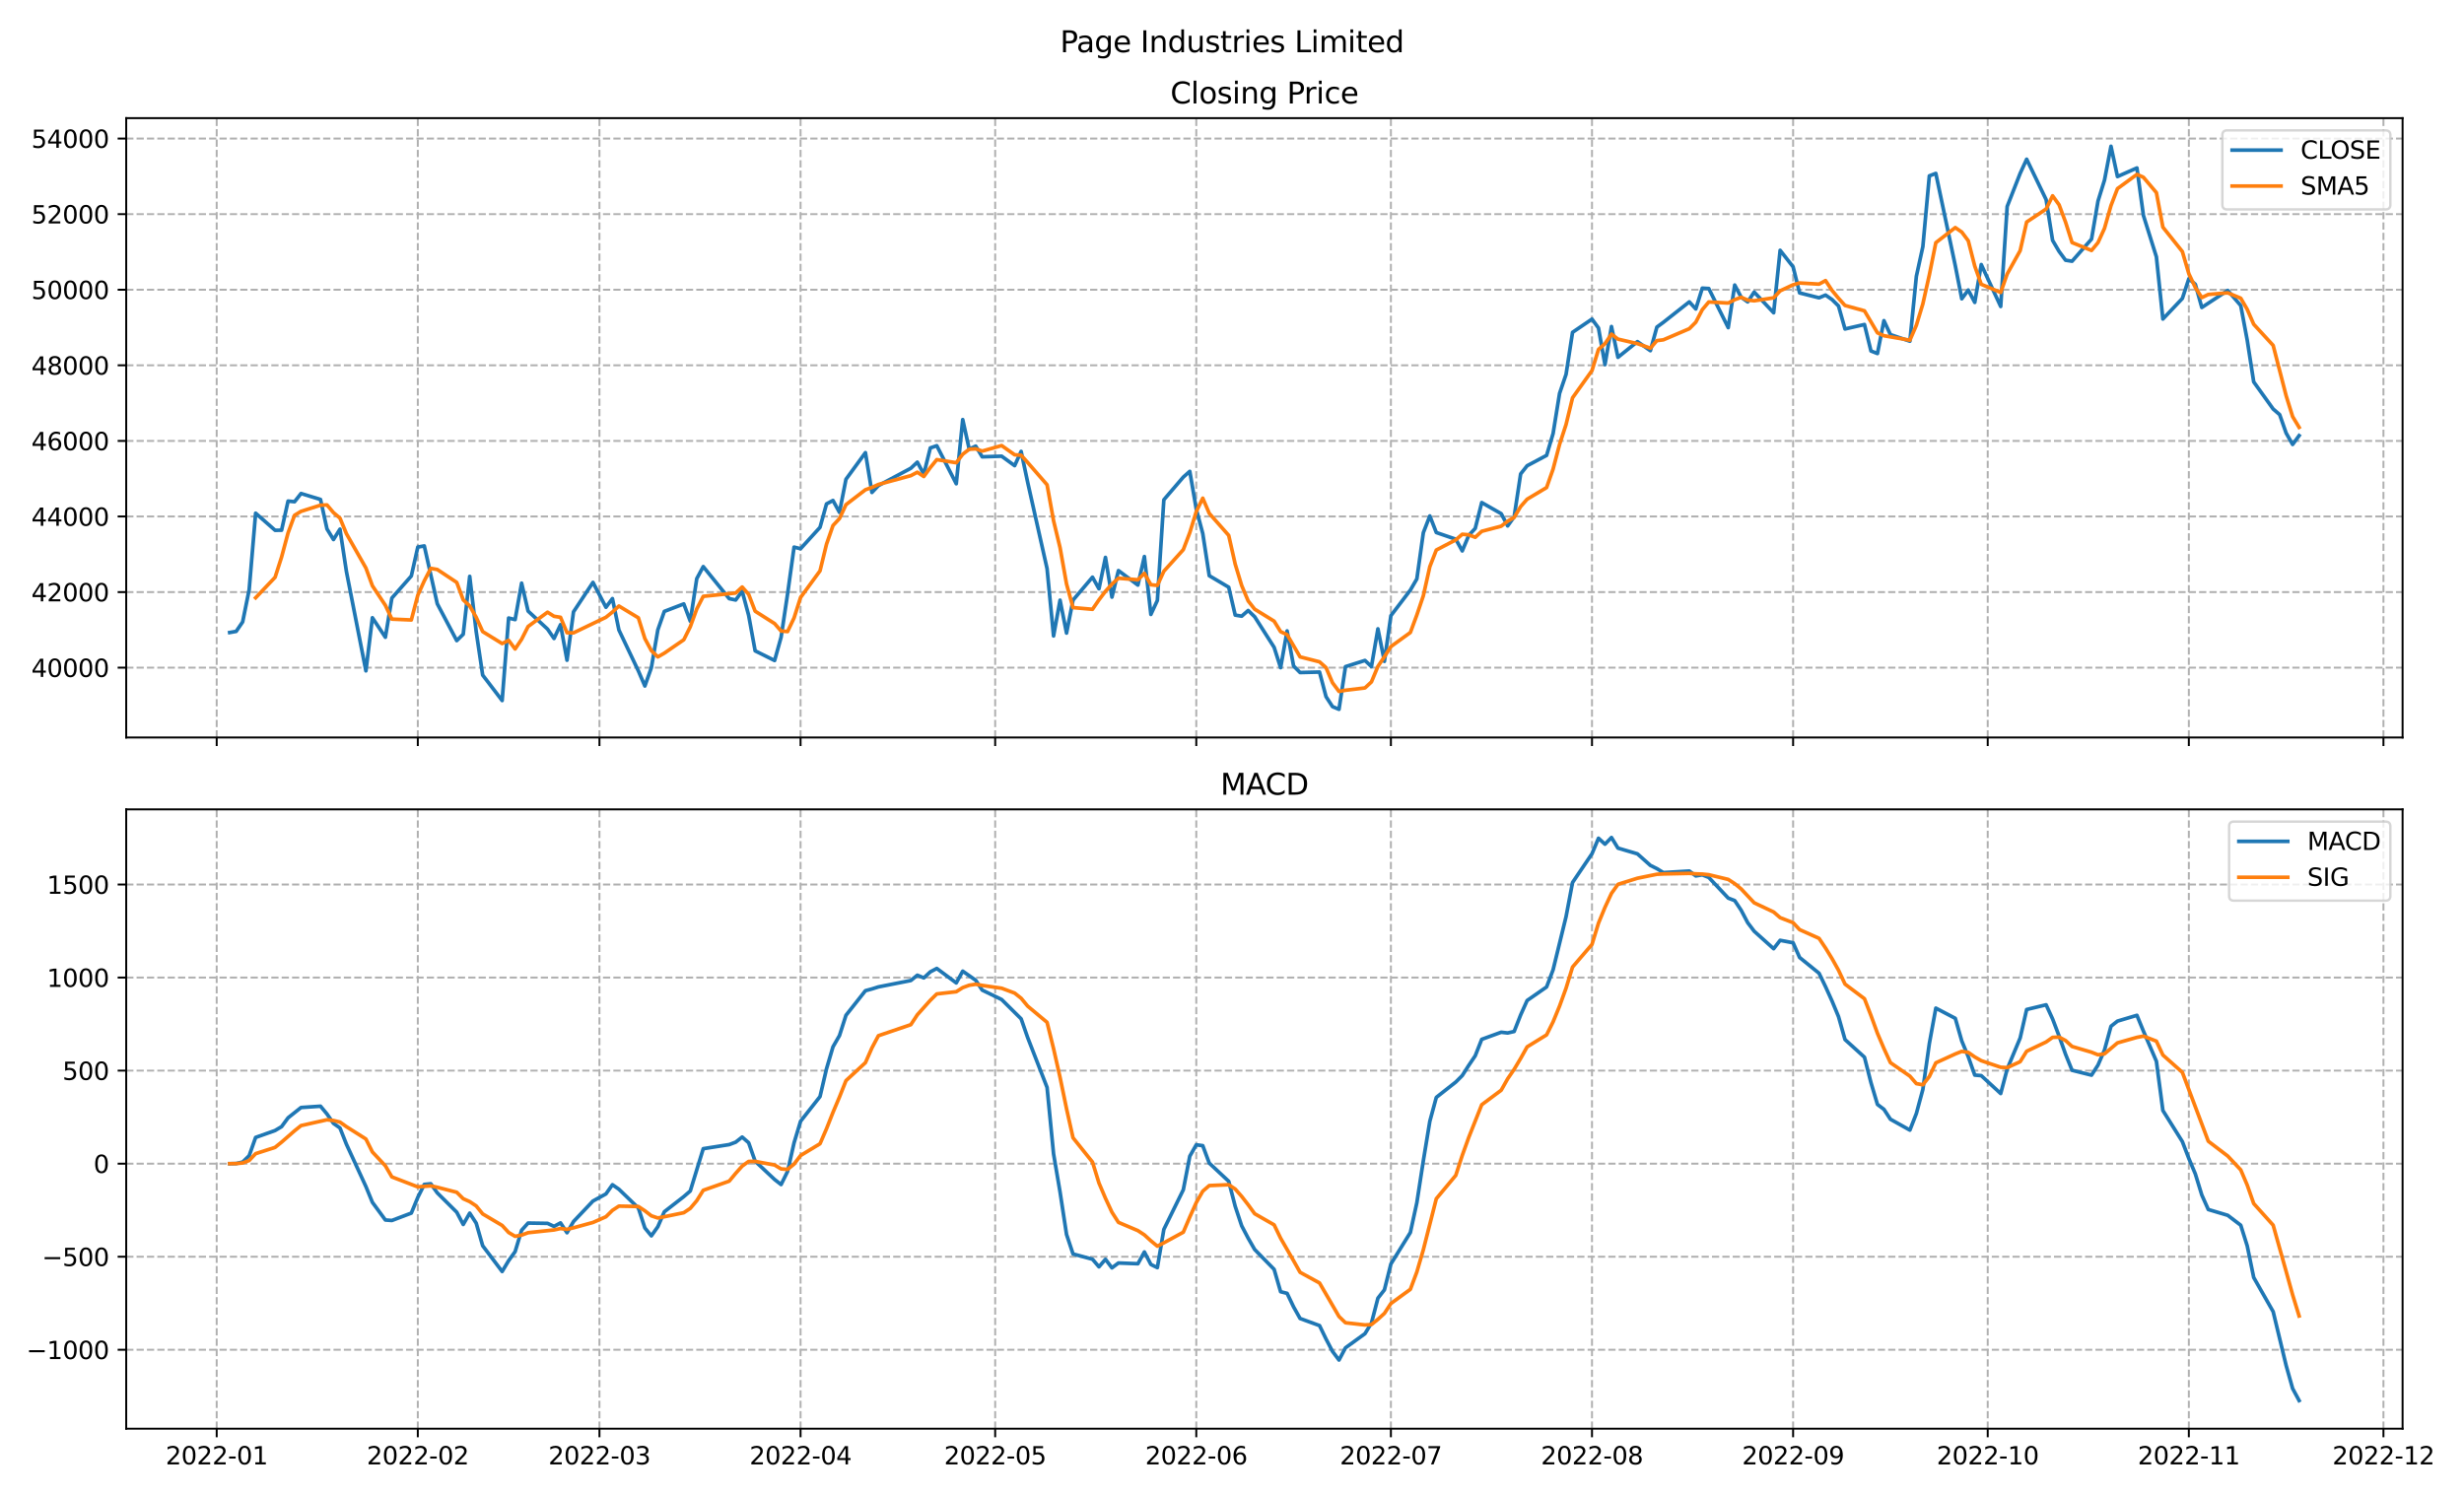 <?xml version="1.0" encoding="utf-8" standalone="no"?>
<!DOCTYPE svg PUBLIC "-//W3C//DTD SVG 1.1//EN"
  "http://www.w3.org/Graphics/SVG/1.1/DTD/svg11.dtd">
<svg xmlns:xlink="http://www.w3.org/1999/xlink" width="1008pt" height="612pt" viewBox="0 0 1008 612" xmlns="http://www.w3.org/2000/svg" version="1.1">
 <defs>
  <style type="text/css">*{stroke-linejoin: round; stroke-linecap: butt}</style>
 </defs>
 <g id="figure_1">
  <g id="patch_1">
   <path d="M 0 612 
L 1008 612 
L 1008 0 
L 0 0 
z
" style="fill: #ffffff"/>
  </g>
  <g id="axes_1">
   <g id="patch_2">
    <path d="M 51.63 301.718 
L 982.876 301.718 
L 982.876 48.332 
L 51.63 48.332 
z
" style="fill: #ffffff"/>
   </g>
   <g id="matplotlib.axis_1">
    <g id="xtick_1">
     <g id="line2d_1">
      <path d="M 88.651 301.718 
L 88.651 48.332 
" clip-path="url(#p75df0b960a)" style="fill: none; stroke-dasharray: 2.96,1.28; stroke-dashoffset: 0; stroke: #b0b0b0; stroke-width: 0.8"/>
     </g>
     <g id="line2d_2">
      <defs>
       <path id="mc7b44e4b99" d="M 0 0 
L 0 3.5 
" style="stroke: #000000; stroke-width: 0.8"/>
      </defs>
      <g>
       <use xlink:href="#mc7b44e4b99" x="88.651" y="301.718" style="stroke: #000000; stroke-width: 0.8"/>
      </g>
     </g>
    </g>
    <g id="xtick_2">
     <g id="line2d_3">
      <path d="M 170.922 301.718 
L 170.922 48.332 
" clip-path="url(#p75df0b960a)" style="fill: none; stroke-dasharray: 2.96,1.28; stroke-dashoffset: 0; stroke: #b0b0b0; stroke-width: 0.8"/>
     </g>
     <g id="line2d_4">
      <g>
       <use xlink:href="#mc7b44e4b99" x="170.922" y="301.718" style="stroke: #000000; stroke-width: 0.8"/>
      </g>
     </g>
    </g>
    <g id="xtick_3">
     <g id="line2d_5">
      <path d="M 245.23 301.718 
L 245.23 48.332 
" clip-path="url(#p75df0b960a)" style="fill: none; stroke-dasharray: 2.96,1.28; stroke-dashoffset: 0; stroke: #b0b0b0; stroke-width: 0.8"/>
     </g>
     <g id="line2d_6">
      <g>
       <use xlink:href="#mc7b44e4b99" x="245.23" y="301.718" style="stroke: #000000; stroke-width: 0.8"/>
      </g>
     </g>
    </g>
    <g id="xtick_4">
     <g id="line2d_7">
      <path d="M 327.5 301.718 
L 327.5 48.332 
" clip-path="url(#p75df0b960a)" style="fill: none; stroke-dasharray: 2.96,1.28; stroke-dashoffset: 0; stroke: #b0b0b0; stroke-width: 0.8"/>
     </g>
     <g id="line2d_8">
      <g>
       <use xlink:href="#mc7b44e4b99" x="327.5" y="301.718" style="stroke: #000000; stroke-width: 0.8"/>
      </g>
     </g>
    </g>
    <g id="xtick_5">
     <g id="line2d_9">
      <path d="M 407.117 301.718 
L 407.117 48.332 
" clip-path="url(#p75df0b960a)" style="fill: none; stroke-dasharray: 2.96,1.28; stroke-dashoffset: 0; stroke: #b0b0b0; stroke-width: 0.8"/>
     </g>
     <g id="line2d_10">
      <g>
       <use xlink:href="#mc7b44e4b99" x="407.117" y="301.718" style="stroke: #000000; stroke-width: 0.8"/>
      </g>
     </g>
    </g>
    <g id="xtick_6">
     <g id="line2d_11">
      <path d="M 489.387 301.718 
L 489.387 48.332 
" clip-path="url(#p75df0b960a)" style="fill: none; stroke-dasharray: 2.96,1.28; stroke-dashoffset: 0; stroke: #b0b0b0; stroke-width: 0.8"/>
     </g>
     <g id="line2d_12">
      <g>
       <use xlink:href="#mc7b44e4b99" x="489.387" y="301.718" style="stroke: #000000; stroke-width: 0.8"/>
      </g>
     </g>
    </g>
    <g id="xtick_7">
     <g id="line2d_13">
      <path d="M 569.004 301.718 
L 569.004 48.332 
" clip-path="url(#p75df0b960a)" style="fill: none; stroke-dasharray: 2.96,1.28; stroke-dashoffset: 0; stroke: #b0b0b0; stroke-width: 0.8"/>
     </g>
     <g id="line2d_14">
      <g>
       <use xlink:href="#mc7b44e4b99" x="569.004" y="301.718" style="stroke: #000000; stroke-width: 0.8"/>
      </g>
     </g>
    </g>
    <g id="xtick_8">
     <g id="line2d_15">
      <path d="M 651.274 301.718 
L 651.274 48.332 
" clip-path="url(#p75df0b960a)" style="fill: none; stroke-dasharray: 2.96,1.28; stroke-dashoffset: 0; stroke: #b0b0b0; stroke-width: 0.8"/>
     </g>
     <g id="line2d_16">
      <g>
       <use xlink:href="#mc7b44e4b99" x="651.274" y="301.718" style="stroke: #000000; stroke-width: 0.8"/>
      </g>
     </g>
    </g>
    <g id="xtick_9">
     <g id="line2d_17">
      <path d="M 733.544 301.718 
L 733.544 48.332 
" clip-path="url(#p75df0b960a)" style="fill: none; stroke-dasharray: 2.96,1.28; stroke-dashoffset: 0; stroke: #b0b0b0; stroke-width: 0.8"/>
     </g>
     <g id="line2d_18">
      <g>
       <use xlink:href="#mc7b44e4b99" x="733.544" y="301.718" style="stroke: #000000; stroke-width: 0.8"/>
      </g>
     </g>
    </g>
    <g id="xtick_10">
     <g id="line2d_19">
      <path d="M 813.16 301.718 
L 813.16 48.332 
" clip-path="url(#p75df0b960a)" style="fill: none; stroke-dasharray: 2.96,1.28; stroke-dashoffset: 0; stroke: #b0b0b0; stroke-width: 0.8"/>
     </g>
     <g id="line2d_20">
      <g>
       <use xlink:href="#mc7b44e4b99" x="813.16" y="301.718" style="stroke: #000000; stroke-width: 0.8"/>
      </g>
     </g>
    </g>
    <g id="xtick_11">
     <g id="line2d_21">
      <path d="M 895.431 301.718 
L 895.431 48.332 
" clip-path="url(#p75df0b960a)" style="fill: none; stroke-dasharray: 2.96,1.28; stroke-dashoffset: 0; stroke: #b0b0b0; stroke-width: 0.8"/>
     </g>
     <g id="line2d_22">
      <g>
       <use xlink:href="#mc7b44e4b99" x="895.431" y="301.718" style="stroke: #000000; stroke-width: 0.8"/>
      </g>
     </g>
    </g>
    <g id="xtick_12">
     <g id="line2d_23">
      <path d="M 975.047 301.718 
L 975.047 48.332 
" clip-path="url(#p75df0b960a)" style="fill: none; stroke-dasharray: 2.96,1.28; stroke-dashoffset: 0; stroke: #b0b0b0; stroke-width: 0.8"/>
     </g>
     <g id="line2d_24">
      <g>
       <use xlink:href="#mc7b44e4b99" x="975.047" y="301.718" style="stroke: #000000; stroke-width: 0.8"/>
      </g>
     </g>
    </g>
   </g>
   <g id="matplotlib.axis_2">
    <g id="ytick_1">
     <g id="line2d_25">
      <path d="M 51.63 273.157 
L 982.876 273.157 
" clip-path="url(#p75df0b960a)" style="fill: none; stroke-dasharray: 2.96,1.28; stroke-dashoffset: 0; stroke: #b0b0b0; stroke-width: 0.8"/>
     </g>
     <g id="line2d_26">
      <defs>
       <path id="m37f8559690" d="M 0 0 
L -3.5 0 
" style="stroke: #000000; stroke-width: 0.8"/>
      </defs>
      <g>
       <use xlink:href="#m37f8559690" x="51.63" y="273.157" style="stroke: #000000; stroke-width: 0.8"/>
      </g>
     </g>
     <g id="text_1">
      <!-- 40000 -->
      <g transform="translate(12.817 276.957)scale(0.1 -0.1)">
       <defs>
        <path id="DejaVuSans-34" d="M 2419 4116 
L 825 1625 
L 2419 1625 
L 2419 4116 
z
M 2253 4666 
L 3047 4666 
L 3047 1625 
L 3713 1625 
L 3713 1100 
L 3047 1100 
L 3047 0 
L 2419 0 
L 2419 1100 
L 313 1100 
L 313 1709 
L 2253 4666 
z
" transform="scale(0.016)"/>
        <path id="DejaVuSans-30" d="M 2034 4250 
Q 1547 4250 1301 3770 
Q 1056 3291 1056 2328 
Q 1056 1369 1301 889 
Q 1547 409 2034 409 
Q 2525 409 2770 889 
Q 3016 1369 3016 2328 
Q 3016 3291 2770 3770 
Q 2525 4250 2034 4250 
z
M 2034 4750 
Q 2819 4750 3233 4129 
Q 3647 3509 3647 2328 
Q 3647 1150 3233 529 
Q 2819 -91 2034 -91 
Q 1250 -91 836 529 
Q 422 1150 422 2328 
Q 422 3509 836 4129 
Q 1250 4750 2034 4750 
z
" transform="scale(0.016)"/>
       </defs>
       <use xlink:href="#DejaVuSans-34"/>
       <use xlink:href="#DejaVuSans-30" x="63.623"/>
       <use xlink:href="#DejaVuSans-30" x="127.246"/>
       <use xlink:href="#DejaVuSans-30" x="190.869"/>
       <use xlink:href="#DejaVuSans-30" x="254.492"/>
      </g>
     </g>
    </g>
    <g id="ytick_2">
     <g id="line2d_27">
      <path d="M 51.63 242.234 
L 982.876 242.234 
" clip-path="url(#p75df0b960a)" style="fill: none; stroke-dasharray: 2.96,1.28; stroke-dashoffset: 0; stroke: #b0b0b0; stroke-width: 0.8"/>
     </g>
     <g id="line2d_28">
      <g>
       <use xlink:href="#m37f8559690" x="51.63" y="242.234" style="stroke: #000000; stroke-width: 0.8"/>
      </g>
     </g>
     <g id="text_2">
      <!-- 42000 -->
      <g transform="translate(12.817 246.033)scale(0.1 -0.1)">
       <defs>
        <path id="DejaVuSans-32" d="M 1228 531 
L 3431 531 
L 3431 0 
L 469 0 
L 469 531 
Q 828 903 1448 1529 
Q 2069 2156 2228 2338 
Q 2531 2678 2651 2914 
Q 2772 3150 2772 3378 
Q 2772 3750 2511 3984 
Q 2250 4219 1831 4219 
Q 1534 4219 1204 4116 
Q 875 4013 500 3803 
L 500 4441 
Q 881 4594 1212 4672 
Q 1544 4750 1819 4750 
Q 2544 4750 2975 4387 
Q 3406 4025 3406 3419 
Q 3406 3131 3298 2873 
Q 3191 2616 2906 2266 
Q 2828 2175 2409 1742 
Q 1991 1309 1228 531 
z
" transform="scale(0.016)"/>
       </defs>
       <use xlink:href="#DejaVuSans-34"/>
       <use xlink:href="#DejaVuSans-32" x="63.623"/>
       <use xlink:href="#DejaVuSans-30" x="127.246"/>
       <use xlink:href="#DejaVuSans-30" x="190.869"/>
       <use xlink:href="#DejaVuSans-30" x="254.492"/>
      </g>
     </g>
    </g>
    <g id="ytick_3">
     <g id="line2d_29">
      <path d="M 51.63 211.31 
L 982.876 211.31 
" clip-path="url(#p75df0b960a)" style="fill: none; stroke-dasharray: 2.96,1.28; stroke-dashoffset: 0; stroke: #b0b0b0; stroke-width: 0.8"/>
     </g>
     <g id="line2d_30">
      <g>
       <use xlink:href="#m37f8559690" x="51.63" y="211.31" style="stroke: #000000; stroke-width: 0.8"/>
      </g>
     </g>
     <g id="text_3">
      <!-- 44000 -->
      <g transform="translate(12.817 215.109)scale(0.1 -0.1)">
       <use xlink:href="#DejaVuSans-34"/>
       <use xlink:href="#DejaVuSans-34" x="63.623"/>
       <use xlink:href="#DejaVuSans-30" x="127.246"/>
       <use xlink:href="#DejaVuSans-30" x="190.869"/>
       <use xlink:href="#DejaVuSans-30" x="254.492"/>
      </g>
     </g>
    </g>
    <g id="ytick_4">
     <g id="line2d_31">
      <path d="M 51.63 180.387 
L 982.876 180.387 
" clip-path="url(#p75df0b960a)" style="fill: none; stroke-dasharray: 2.96,1.28; stroke-dashoffset: 0; stroke: #b0b0b0; stroke-width: 0.8"/>
     </g>
     <g id="line2d_32">
      <g>
       <use xlink:href="#m37f8559690" x="51.63" y="180.387" style="stroke: #000000; stroke-width: 0.8"/>
      </g>
     </g>
     <g id="text_4">
      <!-- 46000 -->
      <g transform="translate(12.817 184.186)scale(0.1 -0.1)">
       <defs>
        <path id="DejaVuSans-36" d="M 2113 2584 
Q 1688 2584 1439 2293 
Q 1191 2003 1191 1497 
Q 1191 994 1439 701 
Q 1688 409 2113 409 
Q 2538 409 2786 701 
Q 3034 994 3034 1497 
Q 3034 2003 2786 2293 
Q 2538 2584 2113 2584 
z
M 3366 4563 
L 3366 3988 
Q 3128 4100 2886 4159 
Q 2644 4219 2406 4219 
Q 1781 4219 1451 3797 
Q 1122 3375 1075 2522 
Q 1259 2794 1537 2939 
Q 1816 3084 2150 3084 
Q 2853 3084 3261 2657 
Q 3669 2231 3669 1497 
Q 3669 778 3244 343 
Q 2819 -91 2113 -91 
Q 1303 -91 875 529 
Q 447 1150 447 2328 
Q 447 3434 972 4092 
Q 1497 4750 2381 4750 
Q 2619 4750 2861 4703 
Q 3103 4656 3366 4563 
z
" transform="scale(0.016)"/>
       </defs>
       <use xlink:href="#DejaVuSans-34"/>
       <use xlink:href="#DejaVuSans-36" x="63.623"/>
       <use xlink:href="#DejaVuSans-30" x="127.246"/>
       <use xlink:href="#DejaVuSans-30" x="190.869"/>
       <use xlink:href="#DejaVuSans-30" x="254.492"/>
      </g>
     </g>
    </g>
    <g id="ytick_5">
     <g id="line2d_33">
      <path d="M 51.63 149.463 
L 982.876 149.463 
" clip-path="url(#p75df0b960a)" style="fill: none; stroke-dasharray: 2.96,1.28; stroke-dashoffset: 0; stroke: #b0b0b0; stroke-width: 0.8"/>
     </g>
     <g id="line2d_34">
      <g>
       <use xlink:href="#m37f8559690" x="51.63" y="149.463" style="stroke: #000000; stroke-width: 0.8"/>
      </g>
     </g>
     <g id="text_5">
      <!-- 48000 -->
      <g transform="translate(12.817 153.262)scale(0.1 -0.1)">
       <defs>
        <path id="DejaVuSans-38" d="M 2034 2216 
Q 1584 2216 1326 1975 
Q 1069 1734 1069 1313 
Q 1069 891 1326 650 
Q 1584 409 2034 409 
Q 2484 409 2743 651 
Q 3003 894 3003 1313 
Q 3003 1734 2745 1975 
Q 2488 2216 2034 2216 
z
M 1403 2484 
Q 997 2584 770 2862 
Q 544 3141 544 3541 
Q 544 4100 942 4425 
Q 1341 4750 2034 4750 
Q 2731 4750 3128 4425 
Q 3525 4100 3525 3541 
Q 3525 3141 3298 2862 
Q 3072 2584 2669 2484 
Q 3125 2378 3379 2068 
Q 3634 1759 3634 1313 
Q 3634 634 3220 271 
Q 2806 -91 2034 -91 
Q 1263 -91 848 271 
Q 434 634 434 1313 
Q 434 1759 690 2068 
Q 947 2378 1403 2484 
z
M 1172 3481 
Q 1172 3119 1398 2916 
Q 1625 2713 2034 2713 
Q 2441 2713 2670 2916 
Q 2900 3119 2900 3481 
Q 2900 3844 2670 4047 
Q 2441 4250 2034 4250 
Q 1625 4250 1398 4047 
Q 1172 3844 1172 3481 
z
" transform="scale(0.016)"/>
       </defs>
       <use xlink:href="#DejaVuSans-34"/>
       <use xlink:href="#DejaVuSans-38" x="63.623"/>
       <use xlink:href="#DejaVuSans-30" x="127.246"/>
       <use xlink:href="#DejaVuSans-30" x="190.869"/>
       <use xlink:href="#DejaVuSans-30" x="254.492"/>
      </g>
     </g>
    </g>
    <g id="ytick_6">
     <g id="line2d_35">
      <path d="M 51.63 118.539 
L 982.876 118.539 
" clip-path="url(#p75df0b960a)" style="fill: none; stroke-dasharray: 2.96,1.28; stroke-dashoffset: 0; stroke: #b0b0b0; stroke-width: 0.8"/>
     </g>
     <g id="line2d_36">
      <g>
       <use xlink:href="#m37f8559690" x="51.63" y="118.539" style="stroke: #000000; stroke-width: 0.8"/>
      </g>
     </g>
     <g id="text_6">
      <!-- 50000 -->
      <g transform="translate(12.817 122.339)scale(0.1 -0.1)">
       <defs>
        <path id="DejaVuSans-35" d="M 691 4666 
L 3169 4666 
L 3169 4134 
L 1269 4134 
L 1269 2991 
Q 1406 3038 1543 3061 
Q 1681 3084 1819 3084 
Q 2600 3084 3056 2656 
Q 3513 2228 3513 1497 
Q 3513 744 3044 326 
Q 2575 -91 1722 -91 
Q 1428 -91 1123 -41 
Q 819 9 494 109 
L 494 744 
Q 775 591 1075 516 
Q 1375 441 1709 441 
Q 2250 441 2565 725 
Q 2881 1009 2881 1497 
Q 2881 1984 2565 2268 
Q 2250 2553 1709 2553 
Q 1456 2553 1204 2497 
Q 953 2441 691 2322 
L 691 4666 
z
" transform="scale(0.016)"/>
       </defs>
       <use xlink:href="#DejaVuSans-35"/>
       <use xlink:href="#DejaVuSans-30" x="63.623"/>
       <use xlink:href="#DejaVuSans-30" x="127.246"/>
       <use xlink:href="#DejaVuSans-30" x="190.869"/>
       <use xlink:href="#DejaVuSans-30" x="254.492"/>
      </g>
     </g>
    </g>
    <g id="ytick_7">
     <g id="line2d_37">
      <path d="M 51.63 87.616 
L 982.876 87.616 
" clip-path="url(#p75df0b960a)" style="fill: none; stroke-dasharray: 2.96,1.28; stroke-dashoffset: 0; stroke: #b0b0b0; stroke-width: 0.8"/>
     </g>
     <g id="line2d_38">
      <g>
       <use xlink:href="#m37f8559690" x="51.63" y="87.616" style="stroke: #000000; stroke-width: 0.8"/>
      </g>
     </g>
     <g id="text_7">
      <!-- 52000 -->
      <g transform="translate(12.817 91.415)scale(0.1 -0.1)">
       <use xlink:href="#DejaVuSans-35"/>
       <use xlink:href="#DejaVuSans-32" x="63.623"/>
       <use xlink:href="#DejaVuSans-30" x="127.246"/>
       <use xlink:href="#DejaVuSans-30" x="190.869"/>
       <use xlink:href="#DejaVuSans-30" x="254.492"/>
      </g>
     </g>
    </g>
    <g id="ytick_8">
     <g id="line2d_39">
      <path d="M 51.63 56.692 
L 982.876 56.692 
" clip-path="url(#p75df0b960a)" style="fill: none; stroke-dasharray: 2.96,1.28; stroke-dashoffset: 0; stroke: #b0b0b0; stroke-width: 0.8"/>
     </g>
     <g id="line2d_40">
      <g>
       <use xlink:href="#m37f8559690" x="51.63" y="56.692" style="stroke: #000000; stroke-width: 0.8"/>
      </g>
     </g>
     <g id="text_8">
      <!-- 54000 -->
      <g transform="translate(12.817 60.491)scale(0.1 -0.1)">
       <use xlink:href="#DejaVuSans-35"/>
       <use xlink:href="#DejaVuSans-34" x="63.623"/>
       <use xlink:href="#DejaVuSans-30" x="127.246"/>
       <use xlink:href="#DejaVuSans-30" x="190.869"/>
       <use xlink:href="#DejaVuSans-30" x="254.492"/>
      </g>
     </g>
    </g>
   </g>
   <g id="line2d_41">
    <path d="M 93.959 258.789 
L 96.613 258.316 
L 99.267 254.434 
L 101.921 241.313 
L 104.575 209.963 
L 112.536 216.948 
L 115.19 216.921 
L 117.844 205.003 
L 120.498 205.275 
L 123.152 201.914 
L 131.113 204.345 
L 133.767 216.413 
L 136.421 220.736 
L 139.075 216.485 
L 141.729 233.885 
L 149.691 274.462 
L 152.344 252.739 
L 157.652 260.721 
L 160.306 244.688 
L 168.268 235.646 
L 170.922 223.824 
L 173.575 223.353 
L 178.883 247.006 
L 186.845 262.095 
L 189.499 259.486 
L 192.153 235.812 
L 194.807 258.415 
L 197.46 276.199 
L 205.422 286.62 
L 208.076 252.86 
L 210.73 253.5 
L 213.384 238.583 
L 216.038 250.02 
L 223.999 257.39 
L 226.653 261.225 
L 229.307 255.563 
L 231.961 270.116 
L 234.615 250.327 
L 242.576 238.273 
L 247.884 248.452 
L 250.538 244.902 
L 253.192 257.754 
L 261.153 274.483 
L 263.807 280.666 
L 266.461 273.17 
L 269.115 257.687 
L 271.769 250.137 
L 279.731 247.078 
L 282.385 254.129 
L 285.038 236.746 
L 287.692 231.811 
L 298.308 244.921 
L 300.962 245.479 
L 303.616 241.854 
L 306.269 251.765 
L 308.923 266.282 
L 316.885 270.24 
L 319.539 260.694 
L 322.193 242.965 
L 324.847 223.844 
L 327.5 224.491 
L 335.462 215.748 
L 338.116 206.164 
L 340.77 204.759 
L 343.424 209.628 
L 346.078 196.097 
L 354.039 185.188 
L 356.693 201.482 
L 359.347 198.676 
L 372.616 191.578 
L 375.27 189.079 
L 377.924 193.964 
L 380.578 183.263 
L 383.232 182.36 
L 391.194 197.915 
L 393.847 171.67 
L 396.501 183.761 
L 399.155 182.515 
L 401.809 186.9 
L 409.771 186.642 
L 415.079 190.513 
L 417.732 184.676 
L 420.386 197.217 
L 428.348 232.648 
L 431.002 260.183 
L 433.656 245.549 
L 436.31 259.01 
L 438.963 245.518 
L 446.925 236.142 
L 449.579 240.888 
L 452.233 228.057 
L 454.887 244.295 
L 457.541 233.442 
L 465.502 239.375 
L 468.156 227.694 
L 470.81 251.38 
L 473.464 245.662 
L 476.118 204.474 
L 484.079 195.194 
L 486.733 192.848 
L 489.387 208.306 
L 492.041 218.287 
L 494.695 235.537 
L 502.657 240.256 
L 505.31 251.654 
L 507.964 252.096 
L 510.618 249.765 
L 513.272 252.336 
L 521.234 264.841 
L 523.888 273.161 
L 526.541 258.129 
L 529.195 272.471 
L 531.849 275.155 
L 539.811 274.956 
L 542.465 285.026 
L 545.119 289.103 
L 547.773 290.2 
L 550.426 272.743 
L 558.388 270.207 
L 561.042 272.716 
L 563.696 257.277 
L 566.35 270.583 
L 569.004 251.885 
L 576.965 241.421 
L 579.619 236.849 
L 582.273 217.945 
L 584.927 211.089 
L 587.581 217.871 
L 595.542 220.601 
L 598.196 225.398 
L 600.85 219.046 
L 603.504 216.191 
L 606.158 205.613 
L 614.12 210.154 
L 616.773 215.163 
L 619.427 211.452 
L 622.081 193.893 
L 624.735 190.554 
L 632.697 186.312 
L 635.351 177.389 
L 638.004 160.946 
L 640.658 153.166 
L 643.312 135.965 
L 651.274 130.556 
L 653.928 134.194 
L 656.582 149.191 
L 659.235 133.588 
L 661.889 146.191 
L 669.851 139.767 
L 675.159 143.473 
L 677.813 133.83 
L 680.467 131.877 
L 691.082 123.505 
L 693.736 126.406 
L 696.39 117.892 
L 699.044 118.045 
L 707.005 134.048 
L 709.659 116.623 
L 712.313 121.629 
L 714.967 123.517 
L 717.621 119.504 
L 725.582 127.96 
L 728.236 102.41 
L 733.544 109.168 
L 736.198 119.839 
L 744.16 121.845 
L 746.813 120.72 
L 749.467 122.558 
L 752.121 125.187 
L 754.775 134.592 
L 762.737 132.766 
L 765.391 143.592 
L 768.045 144.64 
L 770.698 131.186 
L 773.352 136.892 
L 781.314 139.596 
L 783.968 113.043 
L 786.622 100.913 
L 789.276 71.96 
L 791.929 70.946 
L 799.891 108.698 
L 802.545 122.247 
L 805.199 118.666 
L 807.853 123.721 
L 810.507 108.239 
L 818.468 125.388 
L 821.122 84.479 
L 826.43 70.933 
L 829.084 65.147 
L 837.045 81.663 
L 839.699 98.343 
L 842.353 102.86 
L 845.007 106.453 
L 847.661 106.877 
L 855.623 97.821 
L 858.276 82.266 
L 860.93 73.701 
L 863.584 59.849 
L 866.238 72.237 
L 874.2 68.718 
L 876.854 88.161 
L 882.161 105.08 
L 884.815 130.523 
L 892.777 122.116 
L 895.431 114.06 
L 898.085 116.307 
L 900.739 125.802 
L 911.354 118.827 
L 916.662 125.011 
L 919.316 139.165 
L 921.97 156.252 
L 929.931 167.338 
L 932.585 169.624 
L 935.239 177.184 
L 937.893 181.838 
L 940.547 178.23 
L 940.547 178.23 
" clip-path="url(#p75df0b960a)" style="fill: none; stroke: #1f77b4; stroke-width: 1.5; stroke-linecap: square"/>
   </g>
   <g id="line2d_42">
    <path d="M 104.575 244.563 
L 112.536 236.195 
L 115.19 227.916 
L 117.844 218.03 
L 120.498 210.822 
L 123.152 209.212 
L 131.113 206.692 
L 133.767 206.59 
L 136.421 209.737 
L 139.075 211.979 
L 141.729 218.373 
L 149.691 232.396 
L 152.344 239.661 
L 157.652 247.658 
L 160.306 253.299 
L 168.268 253.651 
L 170.922 243.524 
L 173.575 237.646 
L 176.229 232.531 
L 178.883 232.995 
L 186.845 238.284 
L 189.499 245.417 
L 192.153 247.909 
L 194.807 252.563 
L 197.46 258.401 
L 205.422 263.306 
L 208.076 261.981 
L 210.73 265.519 
L 213.384 261.552 
L 216.038 256.317 
L 223.999 250.471 
L 226.653 252.143 
L 229.307 252.556 
L 231.961 258.863 
L 234.615 258.924 
L 247.884 252.546 
L 250.538 250.414 
L 253.192 247.941 
L 261.153 252.772 
L 263.807 261.251 
L 266.461 266.195 
L 269.115 268.752 
L 271.769 267.229 
L 279.731 261.748 
L 282.385 256.44 
L 285.038 249.155 
L 287.692 243.98 
L 300.962 242.617 
L 303.616 240.162 
L 306.269 243.166 
L 308.923 250.06 
L 316.885 255.124 
L 319.539 258.167 
L 322.193 258.389 
L 324.847 252.805 
L 327.5 244.447 
L 335.462 233.549 
L 338.116 222.643 
L 340.77 215.001 
L 343.424 212.158 
L 346.078 206.479 
L 354.039 200.367 
L 356.693 199.431 
L 359.347 198.214 
L 372.616 194.604 
L 375.27 193.201 
L 377.924 194.956 
L 380.578 191.312 
L 383.232 188.049 
L 391.194 189.316 
L 393.847 185.834 
L 396.501 183.794 
L 399.155 183.644 
L 401.809 184.552 
L 409.771 182.298 
L 415.079 186.066 
L 417.732 186.249 
L 420.386 189.189 
L 428.348 198.339 
L 431.002 213.047 
L 433.656 224.054 
L 436.31 238.921 
L 438.963 248.582 
L 446.925 249.28 
L 449.579 245.421 
L 452.233 241.923 
L 454.887 238.98 
L 457.541 236.565 
L 465.502 237.211 
L 468.156 234.573 
L 470.81 239.237 
L 473.464 239.51 
L 476.118 233.717 
L 484.079 224.881 
L 486.733 217.912 
L 489.387 209.297 
L 492.041 203.822 
L 494.695 210.034 
L 502.657 219.047 
L 505.31 230.808 
L 507.964 239.566 
L 510.618 245.862 
L 513.272 249.221 
L 521.234 254.138 
L 523.888 258.44 
L 526.541 259.646 
L 531.849 268.751 
L 539.811 270.775 
L 542.465 273.148 
L 545.119 279.342 
L 547.773 282.888 
L 550.426 282.406 
L 558.388 281.456 
L 561.042 278.994 
L 563.696 272.629 
L 566.35 268.705 
L 569.004 264.534 
L 576.965 258.776 
L 579.619 251.603 
L 582.273 243.737 
L 584.927 231.838 
L 587.581 225.035 
L 595.542 220.871 
L 598.196 218.581 
L 600.85 218.801 
L 603.504 219.821 
L 606.158 217.37 
L 614.12 215.28 
L 616.773 213.233 
L 619.427 211.714 
L 622.081 207.255 
L 624.735 204.243 
L 632.697 199.475 
L 635.351 191.92 
L 638.004 181.818 
L 640.658 173.673 
L 643.312 162.755 
L 651.274 151.604 
L 653.928 142.965 
L 656.582 140.615 
L 659.235 136.699 
L 661.889 138.744 
L 669.851 140.586 
L 675.159 142.442 
L 677.813 139.37 
L 680.467 139.028 
L 691.082 134.49 
L 693.736 131.818 
L 696.39 126.702 
L 699.044 123.545 
L 707.005 123.979 
L 709.659 122.603 
L 712.313 121.647 
L 714.967 122.772 
L 717.621 123.064 
L 725.582 121.846 
L 728.236 119.004 
L 733.544 116.512 
L 736.198 115.776 
L 744.16 116.245 
L 746.813 114.797 
L 749.467 118.826 
L 752.121 122.03 
L 754.775 124.98 
L 762.737 127.165 
L 768.045 136.155 
L 770.698 137.355 
L 781.314 139.181 
L 783.968 133.071 
L 786.622 124.326 
L 789.276 112.481 
L 791.929 99.292 
L 799.891 93.112 
L 802.545 94.953 
L 805.199 98.503 
L 807.853 108.855 
L 810.507 116.314 
L 818.468 119.652 
L 821.122 112.099 
L 826.43 102.552 
L 829.084 90.837 
L 837.045 85.522 
L 839.699 80.113 
L 842.353 83.789 
L 845.007 90.893 
L 847.661 99.239 
L 855.623 102.471 
L 858.276 99.255 
L 860.93 93.424 
L 863.584 84.103 
L 866.238 77.175 
L 874.2 71.354 
L 876.854 72.533 
L 882.161 78.809 
L 884.815 92.944 
L 892.777 102.92 
L 895.431 111.988 
L 898.085 117.617 
L 900.739 121.762 
L 903.392 120.471 
L 911.354 119.813 
L 916.662 122.003 
L 919.316 126.575 
L 921.97 132.665 
L 929.931 141.319 
L 935.239 161.913 
L 937.893 170.447 
L 940.547 174.843 
L 940.547 174.843 
" clip-path="url(#p75df0b960a)" style="fill: none; stroke: #ff7f0e; stroke-width: 1.5; stroke-linecap: square"/>
   </g>
   <g id="patch_3">
    <path d="M 51.63 301.718 
L 51.63 48.332 
" style="fill: none; stroke: #000000; stroke-width: 0.8; stroke-linejoin: miter; stroke-linecap: square"/>
   </g>
   <g id="patch_4">
    <path d="M 982.876 301.718 
L 982.876 48.332 
" style="fill: none; stroke: #000000; stroke-width: 0.8; stroke-linejoin: miter; stroke-linecap: square"/>
   </g>
   <g id="patch_5">
    <path d="M 51.63 301.718 
L 982.876 301.718 
" style="fill: none; stroke: #000000; stroke-width: 0.8; stroke-linejoin: miter; stroke-linecap: square"/>
   </g>
   <g id="patch_6">
    <path d="M 51.63 48.332 
L 982.876 48.332 
" style="fill: none; stroke: #000000; stroke-width: 0.8; stroke-linejoin: miter; stroke-linecap: square"/>
   </g>
   <g id="text_9">
    <!-- Closing Price -->
    <g transform="translate(478.777 42.332)scale(0.12 -0.12)">
     <defs>
      <path id="DejaVuSans-43" d="M 4122 4306 
L 4122 3641 
Q 3803 3938 3442 4084 
Q 3081 4231 2675 4231 
Q 1875 4231 1450 3742 
Q 1025 3253 1025 2328 
Q 1025 1406 1450 917 
Q 1875 428 2675 428 
Q 3081 428 3442 575 
Q 3803 722 4122 1019 
L 4122 359 
Q 3791 134 3420 21 
Q 3050 -91 2638 -91 
Q 1578 -91 968 557 
Q 359 1206 359 2328 
Q 359 3453 968 4101 
Q 1578 4750 2638 4750 
Q 3056 4750 3426 4639 
Q 3797 4528 4122 4306 
z
" transform="scale(0.016)"/>
      <path id="DejaVuSans-6c" d="M 603 4863 
L 1178 4863 
L 1178 0 
L 603 0 
L 603 4863 
z
" transform="scale(0.016)"/>
      <path id="DejaVuSans-6f" d="M 1959 3097 
Q 1497 3097 1228 2736 
Q 959 2375 959 1747 
Q 959 1119 1226 758 
Q 1494 397 1959 397 
Q 2419 397 2687 759 
Q 2956 1122 2956 1747 
Q 2956 2369 2687 2733 
Q 2419 3097 1959 3097 
z
M 1959 3584 
Q 2709 3584 3137 3096 
Q 3566 2609 3566 1747 
Q 3566 888 3137 398 
Q 2709 -91 1959 -91 
Q 1206 -91 779 398 
Q 353 888 353 1747 
Q 353 2609 779 3096 
Q 1206 3584 1959 3584 
z
" transform="scale(0.016)"/>
      <path id="DejaVuSans-73" d="M 2834 3397 
L 2834 2853 
Q 2591 2978 2328 3040 
Q 2066 3103 1784 3103 
Q 1356 3103 1142 2972 
Q 928 2841 928 2578 
Q 928 2378 1081 2264 
Q 1234 2150 1697 2047 
L 1894 2003 
Q 2506 1872 2764 1633 
Q 3022 1394 3022 966 
Q 3022 478 2636 193 
Q 2250 -91 1575 -91 
Q 1294 -91 989 -36 
Q 684 19 347 128 
L 347 722 
Q 666 556 975 473 
Q 1284 391 1588 391 
Q 1994 391 2212 530 
Q 2431 669 2431 922 
Q 2431 1156 2273 1281 
Q 2116 1406 1581 1522 
L 1381 1569 
Q 847 1681 609 1914 
Q 372 2147 372 2553 
Q 372 3047 722 3315 
Q 1072 3584 1716 3584 
Q 2034 3584 2315 3537 
Q 2597 3491 2834 3397 
z
" transform="scale(0.016)"/>
      <path id="DejaVuSans-69" d="M 603 3500 
L 1178 3500 
L 1178 0 
L 603 0 
L 603 3500 
z
M 603 4863 
L 1178 4863 
L 1178 4134 
L 603 4134 
L 603 4863 
z
" transform="scale(0.016)"/>
      <path id="DejaVuSans-6e" d="M 3513 2113 
L 3513 0 
L 2938 0 
L 2938 2094 
Q 2938 2591 2744 2837 
Q 2550 3084 2163 3084 
Q 1697 3084 1428 2787 
Q 1159 2491 1159 1978 
L 1159 0 
L 581 0 
L 581 3500 
L 1159 3500 
L 1159 2956 
Q 1366 3272 1645 3428 
Q 1925 3584 2291 3584 
Q 2894 3584 3203 3211 
Q 3513 2838 3513 2113 
z
" transform="scale(0.016)"/>
      <path id="DejaVuSans-67" d="M 2906 1791 
Q 2906 2416 2648 2759 
Q 2391 3103 1925 3103 
Q 1463 3103 1205 2759 
Q 947 2416 947 1791 
Q 947 1169 1205 825 
Q 1463 481 1925 481 
Q 2391 481 2648 825 
Q 2906 1169 2906 1791 
z
M 3481 434 
Q 3481 -459 3084 -895 
Q 2688 -1331 1869 -1331 
Q 1566 -1331 1297 -1286 
Q 1028 -1241 775 -1147 
L 775 -588 
Q 1028 -725 1275 -790 
Q 1522 -856 1778 -856 
Q 2344 -856 2625 -561 
Q 2906 -266 2906 331 
L 2906 616 
Q 2728 306 2450 153 
Q 2172 0 1784 0 
Q 1141 0 747 490 
Q 353 981 353 1791 
Q 353 2603 747 3093 
Q 1141 3584 1784 3584 
Q 2172 3584 2450 3431 
Q 2728 3278 2906 2969 
L 2906 3500 
L 3481 3500 
L 3481 434 
z
" transform="scale(0.016)"/>
      <path id="DejaVuSans-20" transform="scale(0.016)"/>
      <path id="DejaVuSans-50" d="M 1259 4147 
L 1259 2394 
L 2053 2394 
Q 2494 2394 2734 2622 
Q 2975 2850 2975 3272 
Q 2975 3691 2734 3919 
Q 2494 4147 2053 4147 
L 1259 4147 
z
M 628 4666 
L 2053 4666 
Q 2838 4666 3239 4311 
Q 3641 3956 3641 3272 
Q 3641 2581 3239 2228 
Q 2838 1875 2053 1875 
L 1259 1875 
L 1259 0 
L 628 0 
L 628 4666 
z
" transform="scale(0.016)"/>
      <path id="DejaVuSans-72" d="M 2631 2963 
Q 2534 3019 2420 3045 
Q 2306 3072 2169 3072 
Q 1681 3072 1420 2755 
Q 1159 2438 1159 1844 
L 1159 0 
L 581 0 
L 581 3500 
L 1159 3500 
L 1159 2956 
Q 1341 3275 1631 3429 
Q 1922 3584 2338 3584 
Q 2397 3584 2469 3576 
Q 2541 3569 2628 3553 
L 2631 2963 
z
" transform="scale(0.016)"/>
      <path id="DejaVuSans-63" d="M 3122 3366 
L 3122 2828 
Q 2878 2963 2633 3030 
Q 2388 3097 2138 3097 
Q 1578 3097 1268 2742 
Q 959 2388 959 1747 
Q 959 1106 1268 751 
Q 1578 397 2138 397 
Q 2388 397 2633 464 
Q 2878 531 3122 666 
L 3122 134 
Q 2881 22 2623 -34 
Q 2366 -91 2075 -91 
Q 1284 -91 818 406 
Q 353 903 353 1747 
Q 353 2603 823 3093 
Q 1294 3584 2113 3584 
Q 2378 3584 2631 3529 
Q 2884 3475 3122 3366 
z
" transform="scale(0.016)"/>
      <path id="DejaVuSans-65" d="M 3597 1894 
L 3597 1613 
L 953 1613 
Q 991 1019 1311 708 
Q 1631 397 2203 397 
Q 2534 397 2845 478 
Q 3156 559 3463 722 
L 3463 178 
Q 3153 47 2828 -22 
Q 2503 -91 2169 -91 
Q 1331 -91 842 396 
Q 353 884 353 1716 
Q 353 2575 817 3079 
Q 1281 3584 2069 3584 
Q 2775 3584 3186 3129 
Q 3597 2675 3597 1894 
z
M 3022 2063 
Q 3016 2534 2758 2815 
Q 2500 3097 2075 3097 
Q 1594 3097 1305 2825 
Q 1016 2553 972 2059 
L 3022 2063 
z
" transform="scale(0.016)"/>
     </defs>
     <use xlink:href="#DejaVuSans-43"/>
     <use xlink:href="#DejaVuSans-6c" x="69.824"/>
     <use xlink:href="#DejaVuSans-6f" x="97.607"/>
     <use xlink:href="#DejaVuSans-73" x="158.789"/>
     <use xlink:href="#DejaVuSans-69" x="210.889"/>
     <use xlink:href="#DejaVuSans-6e" x="238.672"/>
     <use xlink:href="#DejaVuSans-67" x="302.051"/>
     <use xlink:href="#DejaVuSans-20" x="365.527"/>
     <use xlink:href="#DejaVuSans-50" x="397.314"/>
     <use xlink:href="#DejaVuSans-72" x="455.867"/>
     <use xlink:href="#DejaVuSans-69" x="496.98"/>
     <use xlink:href="#DejaVuSans-63" x="524.764"/>
     <use xlink:href="#DejaVuSans-65" x="579.744"/>
    </g>
   </g>
   <g id="legend_1">
    <g id="patch_7">
     <path d="M 911.145 85.688 
L 975.876 85.688 
Q 977.876 85.688 977.876 83.688 
L 977.876 55.332 
Q 977.876 53.332 975.876 53.332 
L 911.145 53.332 
Q 909.145 53.332 909.145 55.332 
L 909.145 83.688 
Q 909.145 85.688 911.145 85.688 
z
" style="fill: #ffffff; opacity: 0.8; stroke: #cccccc; stroke-linejoin: miter"/>
    </g>
    <g id="line2d_43">
     <path d="M 913.145 61.43 
L 923.145 61.43 
L 933.145 61.43 
" style="fill: none; stroke: #1f77b4; stroke-width: 1.5; stroke-linecap: square"/>
    </g>
    <g id="text_10">
     <!-- CLOSE -->
     <g transform="translate(941.145 64.93)scale(0.1 -0.1)">
      <defs>
       <path id="DejaVuSans-4c" d="M 628 4666 
L 1259 4666 
L 1259 531 
L 3531 531 
L 3531 0 
L 628 0 
L 628 4666 
z
" transform="scale(0.016)"/>
       <path id="DejaVuSans-4f" d="M 2522 4238 
Q 1834 4238 1429 3725 
Q 1025 3213 1025 2328 
Q 1025 1447 1429 934 
Q 1834 422 2522 422 
Q 3209 422 3611 934 
Q 4013 1447 4013 2328 
Q 4013 3213 3611 3725 
Q 3209 4238 2522 4238 
z
M 2522 4750 
Q 3503 4750 4090 4092 
Q 4678 3434 4678 2328 
Q 4678 1225 4090 567 
Q 3503 -91 2522 -91 
Q 1538 -91 948 565 
Q 359 1222 359 2328 
Q 359 3434 948 4092 
Q 1538 4750 2522 4750 
z
" transform="scale(0.016)"/>
       <path id="DejaVuSans-53" d="M 3425 4513 
L 3425 3897 
Q 3066 4069 2747 4153 
Q 2428 4238 2131 4238 
Q 1616 4238 1336 4038 
Q 1056 3838 1056 3469 
Q 1056 3159 1242 3001 
Q 1428 2844 1947 2747 
L 2328 2669 
Q 3034 2534 3370 2195 
Q 3706 1856 3706 1288 
Q 3706 609 3251 259 
Q 2797 -91 1919 -91 
Q 1588 -91 1214 -16 
Q 841 59 441 206 
L 441 856 
Q 825 641 1194 531 
Q 1563 422 1919 422 
Q 2459 422 2753 634 
Q 3047 847 3047 1241 
Q 3047 1584 2836 1778 
Q 2625 1972 2144 2069 
L 1759 2144 
Q 1053 2284 737 2584 
Q 422 2884 422 3419 
Q 422 4038 858 4394 
Q 1294 4750 2059 4750 
Q 2388 4750 2728 4690 
Q 3069 4631 3425 4513 
z
" transform="scale(0.016)"/>
       <path id="DejaVuSans-45" d="M 628 4666 
L 3578 4666 
L 3578 4134 
L 1259 4134 
L 1259 2753 
L 3481 2753 
L 3481 2222 
L 1259 2222 
L 1259 531 
L 3634 531 
L 3634 0 
L 628 0 
L 628 4666 
z
" transform="scale(0.016)"/>
      </defs>
      <use xlink:href="#DejaVuSans-43"/>
      <use xlink:href="#DejaVuSans-4c" x="69.824"/>
      <use xlink:href="#DejaVuSans-4f" x="121.912"/>
      <use xlink:href="#DejaVuSans-53" x="200.623"/>
      <use xlink:href="#DejaVuSans-45" x="264.1"/>
     </g>
    </g>
    <g id="line2d_44">
     <path d="M 913.145 76.108 
L 923.145 76.108 
L 933.145 76.108 
" style="fill: none; stroke: #ff7f0e; stroke-width: 1.5; stroke-linecap: square"/>
    </g>
    <g id="text_11">
     <!-- SMA5 -->
     <g transform="translate(941.145 79.608)scale(0.1 -0.1)">
      <defs>
       <path id="DejaVuSans-4d" d="M 628 4666 
L 1569 4666 
L 2759 1491 
L 3956 4666 
L 4897 4666 
L 4897 0 
L 4281 0 
L 4281 4097 
L 3078 897 
L 2444 897 
L 1241 4097 
L 1241 0 
L 628 0 
L 628 4666 
z
" transform="scale(0.016)"/>
       <path id="DejaVuSans-41" d="M 2188 4044 
L 1331 1722 
L 3047 1722 
L 2188 4044 
z
M 1831 4666 
L 2547 4666 
L 4325 0 
L 3669 0 
L 3244 1197 
L 1141 1197 
L 716 0 
L 50 0 
L 1831 4666 
z
" transform="scale(0.016)"/>
      </defs>
      <use xlink:href="#DejaVuSans-53"/>
      <use xlink:href="#DejaVuSans-4d" x="63.477"/>
      <use xlink:href="#DejaVuSans-41" x="149.756"/>
      <use xlink:href="#DejaVuSans-35" x="218.164"/>
     </g>
    </g>
   </g>
  </g>
  <g id="axes_2">
   <g id="patch_8">
    <path d="M 51.63 584.522 
L 982.876 584.522 
L 982.876 331.136 
L 51.63 331.136 
z
" style="fill: #ffffff"/>
   </g>
   <g id="matplotlib.axis_3">
    <g id="xtick_13">
     <g id="line2d_45">
      <path d="M 88.651 584.522 
L 88.651 331.136 
" clip-path="url(#p489691f8f7)" style="fill: none; stroke-dasharray: 2.96,1.28; stroke-dashoffset: 0; stroke: #b0b0b0; stroke-width: 0.8"/>
     </g>
     <g id="line2d_46">
      <g>
       <use xlink:href="#mc7b44e4b99" x="88.651" y="584.522" style="stroke: #000000; stroke-width: 0.8"/>
      </g>
     </g>
     <g id="text_12">
      <!-- 2022-01 -->
      <g transform="translate(67.76 599.12)scale(0.1 -0.1)">
       <defs>
        <path id="DejaVuSans-2d" d="M 313 2009 
L 1997 2009 
L 1997 1497 
L 313 1497 
L 313 2009 
z
" transform="scale(0.016)"/>
        <path id="DejaVuSans-31" d="M 794 531 
L 1825 531 
L 1825 4091 
L 703 3866 
L 703 4441 
L 1819 4666 
L 2450 4666 
L 2450 531 
L 3481 531 
L 3481 0 
L 794 0 
L 794 531 
z
" transform="scale(0.016)"/>
       </defs>
       <use xlink:href="#DejaVuSans-32"/>
       <use xlink:href="#DejaVuSans-30" x="63.623"/>
       <use xlink:href="#DejaVuSans-32" x="127.246"/>
       <use xlink:href="#DejaVuSans-32" x="190.869"/>
       <use xlink:href="#DejaVuSans-2d" x="254.492"/>
       <use xlink:href="#DejaVuSans-30" x="290.576"/>
       <use xlink:href="#DejaVuSans-31" x="354.199"/>
      </g>
     </g>
    </g>
    <g id="xtick_14">
     <g id="line2d_47">
      <path d="M 170.922 584.522 
L 170.922 331.136 
" clip-path="url(#p489691f8f7)" style="fill: none; stroke-dasharray: 2.96,1.28; stroke-dashoffset: 0; stroke: #b0b0b0; stroke-width: 0.8"/>
     </g>
     <g id="line2d_48">
      <g>
       <use xlink:href="#mc7b44e4b99" x="170.922" y="584.522" style="stroke: #000000; stroke-width: 0.8"/>
      </g>
     </g>
     <g id="text_13">
      <!-- 2022-02 -->
      <g transform="translate(150.03 599.12)scale(0.1 -0.1)">
       <use xlink:href="#DejaVuSans-32"/>
       <use xlink:href="#DejaVuSans-30" x="63.623"/>
       <use xlink:href="#DejaVuSans-32" x="127.246"/>
       <use xlink:href="#DejaVuSans-32" x="190.869"/>
       <use xlink:href="#DejaVuSans-2d" x="254.492"/>
       <use xlink:href="#DejaVuSans-30" x="290.576"/>
       <use xlink:href="#DejaVuSans-32" x="354.199"/>
      </g>
     </g>
    </g>
    <g id="xtick_15">
     <g id="line2d_49">
      <path d="M 245.23 584.522 
L 245.23 331.136 
" clip-path="url(#p489691f8f7)" style="fill: none; stroke-dasharray: 2.96,1.28; stroke-dashoffset: 0; stroke: #b0b0b0; stroke-width: 0.8"/>
     </g>
     <g id="line2d_50">
      <g>
       <use xlink:href="#mc7b44e4b99" x="245.23" y="584.522" style="stroke: #000000; stroke-width: 0.8"/>
      </g>
     </g>
     <g id="text_14">
      <!-- 2022-03 -->
      <g transform="translate(224.339 599.12)scale(0.1 -0.1)">
       <defs>
        <path id="DejaVuSans-33" d="M 2597 2516 
Q 3050 2419 3304 2112 
Q 3559 1806 3559 1356 
Q 3559 666 3084 287 
Q 2609 -91 1734 -91 
Q 1441 -91 1130 -33 
Q 819 25 488 141 
L 488 750 
Q 750 597 1062 519 
Q 1375 441 1716 441 
Q 2309 441 2620 675 
Q 2931 909 2931 1356 
Q 2931 1769 2642 2001 
Q 2353 2234 1838 2234 
L 1294 2234 
L 1294 2753 
L 1863 2753 
Q 2328 2753 2575 2939 
Q 2822 3125 2822 3475 
Q 2822 3834 2567 4026 
Q 2313 4219 1838 4219 
Q 1578 4219 1281 4162 
Q 984 4106 628 3988 
L 628 4550 
Q 988 4650 1302 4700 
Q 1616 4750 1894 4750 
Q 2613 4750 3031 4423 
Q 3450 4097 3450 3541 
Q 3450 3153 3228 2886 
Q 3006 2619 2597 2516 
z
" transform="scale(0.016)"/>
       </defs>
       <use xlink:href="#DejaVuSans-32"/>
       <use xlink:href="#DejaVuSans-30" x="63.623"/>
       <use xlink:href="#DejaVuSans-32" x="127.246"/>
       <use xlink:href="#DejaVuSans-32" x="190.869"/>
       <use xlink:href="#DejaVuSans-2d" x="254.492"/>
       <use xlink:href="#DejaVuSans-30" x="290.576"/>
       <use xlink:href="#DejaVuSans-33" x="354.199"/>
      </g>
     </g>
    </g>
    <g id="xtick_16">
     <g id="line2d_51">
      <path d="M 327.5 584.522 
L 327.5 331.136 
" clip-path="url(#p489691f8f7)" style="fill: none; stroke-dasharray: 2.96,1.28; stroke-dashoffset: 0; stroke: #b0b0b0; stroke-width: 0.8"/>
     </g>
     <g id="line2d_52">
      <g>
       <use xlink:href="#mc7b44e4b99" x="327.5" y="584.522" style="stroke: #000000; stroke-width: 0.8"/>
      </g>
     </g>
     <g id="text_15">
      <!-- 2022-04 -->
      <g transform="translate(306.609 599.12)scale(0.1 -0.1)">
       <use xlink:href="#DejaVuSans-32"/>
       <use xlink:href="#DejaVuSans-30" x="63.623"/>
       <use xlink:href="#DejaVuSans-32" x="127.246"/>
       <use xlink:href="#DejaVuSans-32" x="190.869"/>
       <use xlink:href="#DejaVuSans-2d" x="254.492"/>
       <use xlink:href="#DejaVuSans-30" x="290.576"/>
       <use xlink:href="#DejaVuSans-34" x="354.199"/>
      </g>
     </g>
    </g>
    <g id="xtick_17">
     <g id="line2d_53">
      <path d="M 407.117 584.522 
L 407.117 331.136 
" clip-path="url(#p489691f8f7)" style="fill: none; stroke-dasharray: 2.96,1.28; stroke-dashoffset: 0; stroke: #b0b0b0; stroke-width: 0.8"/>
     </g>
     <g id="line2d_54">
      <g>
       <use xlink:href="#mc7b44e4b99" x="407.117" y="584.522" style="stroke: #000000; stroke-width: 0.8"/>
      </g>
     </g>
     <g id="text_16">
      <!-- 2022-05 -->
      <g transform="translate(386.225 599.12)scale(0.1 -0.1)">
       <use xlink:href="#DejaVuSans-32"/>
       <use xlink:href="#DejaVuSans-30" x="63.623"/>
       <use xlink:href="#DejaVuSans-32" x="127.246"/>
       <use xlink:href="#DejaVuSans-32" x="190.869"/>
       <use xlink:href="#DejaVuSans-2d" x="254.492"/>
       <use xlink:href="#DejaVuSans-30" x="290.576"/>
       <use xlink:href="#DejaVuSans-35" x="354.199"/>
      </g>
     </g>
    </g>
    <g id="xtick_18">
     <g id="line2d_55">
      <path d="M 489.387 584.522 
L 489.387 331.136 
" clip-path="url(#p489691f8f7)" style="fill: none; stroke-dasharray: 2.96,1.28; stroke-dashoffset: 0; stroke: #b0b0b0; stroke-width: 0.8"/>
     </g>
     <g id="line2d_56">
      <g>
       <use xlink:href="#mc7b44e4b99" x="489.387" y="584.522" style="stroke: #000000; stroke-width: 0.8"/>
      </g>
     </g>
     <g id="text_17">
      <!-- 2022-06 -->
      <g transform="translate(468.496 599.12)scale(0.1 -0.1)">
       <use xlink:href="#DejaVuSans-32"/>
       <use xlink:href="#DejaVuSans-30" x="63.623"/>
       <use xlink:href="#DejaVuSans-32" x="127.246"/>
       <use xlink:href="#DejaVuSans-32" x="190.869"/>
       <use xlink:href="#DejaVuSans-2d" x="254.492"/>
       <use xlink:href="#DejaVuSans-30" x="290.576"/>
       <use xlink:href="#DejaVuSans-36" x="354.199"/>
      </g>
     </g>
    </g>
    <g id="xtick_19">
     <g id="line2d_57">
      <path d="M 569.004 584.522 
L 569.004 331.136 
" clip-path="url(#p489691f8f7)" style="fill: none; stroke-dasharray: 2.96,1.28; stroke-dashoffset: 0; stroke: #b0b0b0; stroke-width: 0.8"/>
     </g>
     <g id="line2d_58">
      <g>
       <use xlink:href="#mc7b44e4b99" x="569.004" y="584.522" style="stroke: #000000; stroke-width: 0.8"/>
      </g>
     </g>
     <g id="text_18">
      <!-- 2022-07 -->
      <g transform="translate(548.112 599.12)scale(0.1 -0.1)">
       <defs>
        <path id="DejaVuSans-37" d="M 525 4666 
L 3525 4666 
L 3525 4397 
L 1831 0 
L 1172 0 
L 2766 4134 
L 525 4134 
L 525 4666 
z
" transform="scale(0.016)"/>
       </defs>
       <use xlink:href="#DejaVuSans-32"/>
       <use xlink:href="#DejaVuSans-30" x="63.623"/>
       <use xlink:href="#DejaVuSans-32" x="127.246"/>
       <use xlink:href="#DejaVuSans-32" x="190.869"/>
       <use xlink:href="#DejaVuSans-2d" x="254.492"/>
       <use xlink:href="#DejaVuSans-30" x="290.576"/>
       <use xlink:href="#DejaVuSans-37" x="354.199"/>
      </g>
     </g>
    </g>
    <g id="xtick_20">
     <g id="line2d_59">
      <path d="M 651.274 584.522 
L 651.274 331.136 
" clip-path="url(#p489691f8f7)" style="fill: none; stroke-dasharray: 2.96,1.28; stroke-dashoffset: 0; stroke: #b0b0b0; stroke-width: 0.8"/>
     </g>
     <g id="line2d_60">
      <g>
       <use xlink:href="#mc7b44e4b99" x="651.274" y="584.522" style="stroke: #000000; stroke-width: 0.8"/>
      </g>
     </g>
     <g id="text_19">
      <!-- 2022-08 -->
      <g transform="translate(630.382 599.12)scale(0.1 -0.1)">
       <use xlink:href="#DejaVuSans-32"/>
       <use xlink:href="#DejaVuSans-30" x="63.623"/>
       <use xlink:href="#DejaVuSans-32" x="127.246"/>
       <use xlink:href="#DejaVuSans-32" x="190.869"/>
       <use xlink:href="#DejaVuSans-2d" x="254.492"/>
       <use xlink:href="#DejaVuSans-30" x="290.576"/>
       <use xlink:href="#DejaVuSans-38" x="354.199"/>
      </g>
     </g>
    </g>
    <g id="xtick_21">
     <g id="line2d_61">
      <path d="M 733.544 584.522 
L 733.544 331.136 
" clip-path="url(#p489691f8f7)" style="fill: none; stroke-dasharray: 2.96,1.28; stroke-dashoffset: 0; stroke: #b0b0b0; stroke-width: 0.8"/>
     </g>
     <g id="line2d_62">
      <g>
       <use xlink:href="#mc7b44e4b99" x="733.544" y="584.522" style="stroke: #000000; stroke-width: 0.8"/>
      </g>
     </g>
     <g id="text_20">
      <!-- 2022-09 -->
      <g transform="translate(712.653 599.12)scale(0.1 -0.1)">
       <defs>
        <path id="DejaVuSans-39" d="M 703 97 
L 703 672 
Q 941 559 1184 500 
Q 1428 441 1663 441 
Q 2288 441 2617 861 
Q 2947 1281 2994 2138 
Q 2813 1869 2534 1725 
Q 2256 1581 1919 1581 
Q 1219 1581 811 2004 
Q 403 2428 403 3163 
Q 403 3881 828 4315 
Q 1253 4750 1959 4750 
Q 2769 4750 3195 4129 
Q 3622 3509 3622 2328 
Q 3622 1225 3098 567 
Q 2575 -91 1691 -91 
Q 1453 -91 1209 -44 
Q 966 3 703 97 
z
M 1959 2075 
Q 2384 2075 2632 2365 
Q 2881 2656 2881 3163 
Q 2881 3666 2632 3958 
Q 2384 4250 1959 4250 
Q 1534 4250 1286 3958 
Q 1038 3666 1038 3163 
Q 1038 2656 1286 2365 
Q 1534 2075 1959 2075 
z
" transform="scale(0.016)"/>
       </defs>
       <use xlink:href="#DejaVuSans-32"/>
       <use xlink:href="#DejaVuSans-30" x="63.623"/>
       <use xlink:href="#DejaVuSans-32" x="127.246"/>
       <use xlink:href="#DejaVuSans-32" x="190.869"/>
       <use xlink:href="#DejaVuSans-2d" x="254.492"/>
       <use xlink:href="#DejaVuSans-30" x="290.576"/>
       <use xlink:href="#DejaVuSans-39" x="354.199"/>
      </g>
     </g>
    </g>
    <g id="xtick_22">
     <g id="line2d_63">
      <path d="M 813.16 584.522 
L 813.16 331.136 
" clip-path="url(#p489691f8f7)" style="fill: none; stroke-dasharray: 2.96,1.28; stroke-dashoffset: 0; stroke: #b0b0b0; stroke-width: 0.8"/>
     </g>
     <g id="line2d_64">
      <g>
       <use xlink:href="#mc7b44e4b99" x="813.16" y="584.522" style="stroke: #000000; stroke-width: 0.8"/>
      </g>
     </g>
     <g id="text_21">
      <!-- 2022-10 -->
      <g transform="translate(792.269 599.12)scale(0.1 -0.1)">
       <use xlink:href="#DejaVuSans-32"/>
       <use xlink:href="#DejaVuSans-30" x="63.623"/>
       <use xlink:href="#DejaVuSans-32" x="127.246"/>
       <use xlink:href="#DejaVuSans-32" x="190.869"/>
       <use xlink:href="#DejaVuSans-2d" x="254.492"/>
       <use xlink:href="#DejaVuSans-31" x="290.576"/>
       <use xlink:href="#DejaVuSans-30" x="354.199"/>
      </g>
     </g>
    </g>
    <g id="xtick_23">
     <g id="line2d_65">
      <path d="M 895.431 584.522 
L 895.431 331.136 
" clip-path="url(#p489691f8f7)" style="fill: none; stroke-dasharray: 2.96,1.28; stroke-dashoffset: 0; stroke: #b0b0b0; stroke-width: 0.8"/>
     </g>
     <g id="line2d_66">
      <g>
       <use xlink:href="#mc7b44e4b99" x="895.431" y="584.522" style="stroke: #000000; stroke-width: 0.8"/>
      </g>
     </g>
     <g id="text_22">
      <!-- 2022-11 -->
      <g transform="translate(874.539 599.12)scale(0.1 -0.1)">
       <use xlink:href="#DejaVuSans-32"/>
       <use xlink:href="#DejaVuSans-30" x="63.623"/>
       <use xlink:href="#DejaVuSans-32" x="127.246"/>
       <use xlink:href="#DejaVuSans-32" x="190.869"/>
       <use xlink:href="#DejaVuSans-2d" x="254.492"/>
       <use xlink:href="#DejaVuSans-31" x="290.576"/>
       <use xlink:href="#DejaVuSans-31" x="354.199"/>
      </g>
     </g>
    </g>
    <g id="xtick_24">
     <g id="line2d_67">
      <path d="M 975.047 584.522 
L 975.047 331.136 
" clip-path="url(#p489691f8f7)" style="fill: none; stroke-dasharray: 2.96,1.28; stroke-dashoffset: 0; stroke: #b0b0b0; stroke-width: 0.8"/>
     </g>
     <g id="line2d_68">
      <g>
       <use xlink:href="#mc7b44e4b99" x="975.047" y="584.522" style="stroke: #000000; stroke-width: 0.8"/>
      </g>
     </g>
     <g id="text_23">
      <!-- 2022-12 -->
      <g transform="translate(954.156 599.12)scale(0.1 -0.1)">
       <use xlink:href="#DejaVuSans-32"/>
       <use xlink:href="#DejaVuSans-30" x="63.623"/>
       <use xlink:href="#DejaVuSans-32" x="127.246"/>
       <use xlink:href="#DejaVuSans-32" x="190.869"/>
       <use xlink:href="#DejaVuSans-2d" x="254.492"/>
       <use xlink:href="#DejaVuSans-31" x="290.576"/>
       <use xlink:href="#DejaVuSans-32" x="354.199"/>
      </g>
     </g>
    </g>
   </g>
   <g id="matplotlib.axis_4">
    <g id="ytick_9">
     <g id="line2d_69">
      <path d="M 51.63 552.228 
L 982.876 552.228 
" clip-path="url(#p489691f8f7)" style="fill: none; stroke-dasharray: 2.96,1.28; stroke-dashoffset: 0; stroke: #b0b0b0; stroke-width: 0.8"/>
     </g>
     <g id="line2d_70">
      <g>
       <use xlink:href="#m37f8559690" x="51.63" y="552.228" style="stroke: #000000; stroke-width: 0.8"/>
      </g>
     </g>
     <g id="text_24">
      <!-- −1000 -->
      <g transform="translate(10.8 556.027)scale(0.1 -0.1)">
       <defs>
        <path id="DejaVuSans-2212" d="M 678 2272 
L 4684 2272 
L 4684 1741 
L 678 1741 
L 678 2272 
z
" transform="scale(0.016)"/>
       </defs>
       <use xlink:href="#DejaVuSans-2212"/>
       <use xlink:href="#DejaVuSans-31" x="83.789"/>
       <use xlink:href="#DejaVuSans-30" x="147.412"/>
       <use xlink:href="#DejaVuSans-30" x="211.035"/>
       <use xlink:href="#DejaVuSans-30" x="274.658"/>
      </g>
     </g>
    </g>
    <g id="ytick_10">
     <g id="line2d_71">
      <path d="M 51.63 514.16 
L 982.876 514.16 
" clip-path="url(#p489691f8f7)" style="fill: none; stroke-dasharray: 2.96,1.28; stroke-dashoffset: 0; stroke: #b0b0b0; stroke-width: 0.8"/>
     </g>
     <g id="line2d_72">
      <g>
       <use xlink:href="#m37f8559690" x="51.63" y="514.16" style="stroke: #000000; stroke-width: 0.8"/>
      </g>
     </g>
     <g id="text_25">
      <!-- −500 -->
      <g transform="translate(17.163 517.959)scale(0.1 -0.1)">
       <use xlink:href="#DejaVuSans-2212"/>
       <use xlink:href="#DejaVuSans-35" x="83.789"/>
       <use xlink:href="#DejaVuSans-30" x="147.412"/>
       <use xlink:href="#DejaVuSans-30" x="211.035"/>
      </g>
     </g>
    </g>
    <g id="ytick_11">
     <g id="line2d_73">
      <path d="M 51.63 476.092 
L 982.876 476.092 
" clip-path="url(#p489691f8f7)" style="fill: none; stroke-dasharray: 2.96,1.28; stroke-dashoffset: 0; stroke: #b0b0b0; stroke-width: 0.8"/>
     </g>
     <g id="line2d_74">
      <g>
       <use xlink:href="#m37f8559690" x="51.63" y="476.092" style="stroke: #000000; stroke-width: 0.8"/>
      </g>
     </g>
     <g id="text_26">
      <!-- 0 -->
      <g transform="translate(38.267 479.892)scale(0.1 -0.1)">
       <use xlink:href="#DejaVuSans-30"/>
      </g>
     </g>
    </g>
    <g id="ytick_12">
     <g id="line2d_75">
      <path d="M 51.63 438.025 
L 982.876 438.025 
" clip-path="url(#p489691f8f7)" style="fill: none; stroke-dasharray: 2.96,1.28; stroke-dashoffset: 0; stroke: #b0b0b0; stroke-width: 0.8"/>
     </g>
     <g id="line2d_76">
      <g>
       <use xlink:href="#m37f8559690" x="51.63" y="438.025" style="stroke: #000000; stroke-width: 0.8"/>
      </g>
     </g>
     <g id="text_27">
      <!-- 500 -->
      <g transform="translate(25.542 441.824)scale(0.1 -0.1)">
       <use xlink:href="#DejaVuSans-35"/>
       <use xlink:href="#DejaVuSans-30" x="63.623"/>
       <use xlink:href="#DejaVuSans-30" x="127.246"/>
      </g>
     </g>
    </g>
    <g id="ytick_13">
     <g id="line2d_77">
      <path d="M 51.63 399.957 
L 982.876 399.957 
" clip-path="url(#p489691f8f7)" style="fill: none; stroke-dasharray: 2.96,1.28; stroke-dashoffset: 0; stroke: #b0b0b0; stroke-width: 0.8"/>
     </g>
     <g id="line2d_78">
      <g>
       <use xlink:href="#m37f8559690" x="51.63" y="399.957" style="stroke: #000000; stroke-width: 0.8"/>
      </g>
     </g>
     <g id="text_28">
      <!-- 1000 -->
      <g transform="translate(19.18 403.756)scale(0.1 -0.1)">
       <use xlink:href="#DejaVuSans-31"/>
       <use xlink:href="#DejaVuSans-30" x="63.623"/>
       <use xlink:href="#DejaVuSans-30" x="127.246"/>
       <use xlink:href="#DejaVuSans-30" x="190.869"/>
      </g>
     </g>
    </g>
    <g id="ytick_14">
     <g id="line2d_79">
      <path d="M 51.63 361.889 
L 982.876 361.889 
" clip-path="url(#p489691f8f7)" style="fill: none; stroke-dasharray: 2.96,1.28; stroke-dashoffset: 0; stroke: #b0b0b0; stroke-width: 0.8"/>
     </g>
     <g id="line2d_80">
      <g>
       <use xlink:href="#m37f8559690" x="51.63" y="361.889" style="stroke: #000000; stroke-width: 0.8"/>
      </g>
     </g>
     <g id="text_29">
      <!-- 1500 -->
      <g transform="translate(19.18 365.688)scale(0.1 -0.1)">
       <use xlink:href="#DejaVuSans-31"/>
       <use xlink:href="#DejaVuSans-35" x="63.623"/>
       <use xlink:href="#DejaVuSans-30" x="127.246"/>
       <use xlink:href="#DejaVuSans-30" x="190.869"/>
      </g>
     </g>
    </g>
   </g>
   <g id="line2d_81">
    <path d="M 93.959 476.092 
L 96.613 476.04 
L 99.267 475.433 
L 101.921 472.84 
L 104.575 465.357 
L 112.536 462.532 
L 115.19 460.947 
L 117.844 457.337 
L 123.152 453.116 
L 131.113 452.579 
L 133.767 455.769 
L 136.421 459.607 
L 139.075 461.481 
L 141.729 468.165 
L 149.691 485.454 
L 152.344 491.904 
L 157.652 499.127 
L 160.306 499.334 
L 168.268 496.311 
L 170.922 489.881 
L 173.575 484.584 
L 176.229 484.319 
L 178.883 488.031 
L 186.845 495.942 
L 189.499 500.966 
L 192.153 496.326 
L 194.807 500.431 
L 197.46 509.664 
L 205.422 520.209 
L 208.076 515.775 
L 210.73 512.084 
L 213.384 503.344 
L 216.038 500.389 
L 223.999 500.515 
L 226.653 501.752 
L 229.307 500.319 
L 231.961 504.354 
L 234.615 499.769 
L 242.576 491.374 
L 247.884 488.469 
L 250.538 484.709 
L 253.192 486.544 
L 261.153 494.227 
L 263.807 502.394 
L 266.461 505.623 
L 269.115 501.883 
L 271.769 495.762 
L 279.731 489.567 
L 282.385 487.276 
L 287.692 469.96 
L 298.308 468.291 
L 300.962 467.29 
L 303.616 465.201 
L 306.269 467.534 
L 308.923 475.095 
L 316.885 482.567 
L 319.539 484.635 
L 322.193 479.257 
L 324.847 467.561 
L 327.5 458.748 
L 335.462 448.632 
L 338.116 437.281 
L 340.77 428.283 
L 343.424 423.681 
L 346.078 415.387 
L 354.039 405.318 
L 356.693 404.607 
L 359.347 403.768 
L 372.616 401.158 
L 375.27 398.99 
L 377.924 400.083 
L 380.578 397.616 
L 383.232 396.223 
L 391.194 402.137 
L 393.847 397.33 
L 399.155 401.053 
L 401.809 405.08 
L 409.771 408.942 
L 417.732 416.828 
L 420.386 424.44 
L 428.348 444.892 
L 431.002 472.074 
L 433.656 487.673 
L 436.31 505.045 
L 438.963 513.031 
L 446.925 515.187 
L 449.579 518.293 
L 452.233 515.209 
L 454.887 518.721 
L 457.541 516.727 
L 465.502 517.03 
L 468.156 512.216 
L 470.81 517.331 
L 473.464 518.623 
L 476.118 502.98 
L 484.079 486.774 
L 486.733 473.034 
L 489.387 468.373 
L 492.041 468.729 
L 494.695 475.866 
L 502.657 483.313 
L 505.31 493.541 
L 507.964 501.53 
L 510.618 506.583 
L 513.272 511.204 
L 521.234 519.336 
L 523.888 528.482 
L 526.541 529.146 
L 529.195 534.695 
L 531.849 539.429 
L 539.811 542.338 
L 542.465 547.817 
L 545.119 552.894 
L 547.773 556.427 
L 550.426 551.423 
L 558.388 545.648 
L 561.042 541.316 
L 563.696 531.115 
L 566.35 527.721 
L 569.004 517.13 
L 576.965 504.255 
L 579.619 492.05 
L 582.273 474.881 
L 584.927 458.751 
L 587.581 448.974 
L 595.542 442.696 
L 598.196 440.042 
L 600.85 435.879 
L 603.504 431.953 
L 606.158 425.226 
L 614.12 422.319 
L 616.773 422.621 
L 619.427 422.01 
L 622.081 415.25 
L 624.735 409.336 
L 632.697 403.797 
L 635.351 396.776 
L 640.658 375.032 
L 643.312 361.054 
L 651.274 349.289 
L 653.928 342.945 
L 656.582 345.383 
L 659.235 342.653 
L 661.889 346.986 
L 669.851 349.329 
L 675.159 354.065 
L 677.813 355.378 
L 680.467 357.015 
L 691.082 356.366 
L 693.736 358.362 
L 696.39 357.923 
L 699.044 358.986 
L 707.005 367.439 
L 709.659 368.455 
L 712.313 372.444 
L 714.967 377.493 
L 717.621 380.995 
L 725.582 388.145 
L 728.236 384.713 
L 733.544 385.719 
L 736.198 391.73 
L 744.16 398.188 
L 746.813 403.694 
L 749.467 409.554 
L 752.121 415.937 
L 754.775 425.317 
L 762.737 432.528 
L 765.391 442.927 
L 768.045 451.863 
L 770.698 453.856 
L 773.352 457.912 
L 781.314 462.359 
L 783.968 455.57 
L 786.622 445.72 
L 789.276 426.976 
L 791.929 412.451 
L 799.891 416.627 
L 802.545 425.898 
L 805.199 432.327 
L 807.853 439.848 
L 810.507 440.072 
L 818.468 447.395 
L 821.122 437.389 
L 826.43 424.671 
L 829.084 413.019 
L 837.045 411.097 
L 839.699 416.883 
L 842.353 423.866 
L 845.007 431.343 
L 847.661 437.878 
L 855.623 439.876 
L 858.276 435.744 
L 860.93 429.602 
L 863.584 419.879 
L 866.238 417.768 
L 874.2 415.396 
L 876.854 421.867 
L 882.161 434.2 
L 884.815 454.335 
L 892.777 467.056 
L 895.431 473.961 
L 898.085 480.277 
L 900.739 488.908 
L 903.392 494.843 
L 911.354 497.221 
L 916.662 501.272 
L 919.316 509.719 
L 921.97 522.665 
L 929.931 536.632 
L 935.239 558.673 
L 937.893 568.091 
L 940.547 573.004 
L 940.547 573.004 
" clip-path="url(#p489691f8f7)" style="fill: none; stroke: #1f77b4; stroke-width: 1.5; stroke-linecap: square"/>
   </g>
   <g id="line2d_82">
    <path d="M 93.959 476.092 
L 96.613 476.063 
L 99.267 475.805 
L 101.921 474.801 
L 104.575 471.992 
L 112.536 469.427 
L 115.19 467.281 
L 120.498 462.65 
L 123.152 460.514 
L 133.767 458.132 
L 136.421 458.444 
L 139.075 459.079 
L 141.729 460.963 
L 149.691 466.003 
L 152.344 471.302 
L 157.652 476.969 
L 160.306 481.508 
L 170.922 485.589 
L 176.229 485.171 
L 178.883 485.746 
L 186.845 487.793 
L 189.499 490.436 
L 192.153 491.617 
L 194.807 493.383 
L 197.46 496.644 
L 205.422 501.363 
L 208.076 504.248 
L 210.73 505.817 
L 213.384 505.322 
L 216.038 504.335 
L 226.653 503.207 
L 229.307 502.629 
L 231.961 502.974 
L 234.615 502.333 
L 242.576 500.141 
L 247.884 497.806 
L 250.538 495.187 
L 253.192 493.458 
L 261.153 493.612 
L 263.807 495.368 
L 266.461 497.419 
L 269.115 498.312 
L 271.769 497.802 
L 279.731 496.155 
L 282.385 494.379 
L 285.038 491.234 
L 287.692 486.979 
L 298.308 483.241 
L 300.962 480.051 
L 303.616 477.081 
L 306.269 475.171 
L 308.923 475.156 
L 316.885 476.638 
L 319.539 478.238 
L 322.193 478.441 
L 324.847 476.265 
L 327.5 472.762 
L 335.462 467.936 
L 338.116 461.805 
L 340.77 455.1 
L 343.424 448.817 
L 346.078 442.131 
L 354.039 434.768 
L 356.693 428.736 
L 359.347 423.742 
L 372.616 419.225 
L 375.27 415.178 
L 380.578 409.251 
L 383.232 406.645 
L 391.194 405.744 
L 393.847 404.061 
L 396.501 403.089 
L 399.155 402.682 
L 401.809 403.161 
L 409.771 404.317 
L 415.079 406.304 
L 417.732 408.409 
L 420.386 411.615 
L 428.348 418.271 
L 431.002 429.031 
L 433.656 440.76 
L 436.31 453.617 
L 438.963 465.5 
L 446.925 475.437 
L 449.579 484.008 
L 452.233 490.248 
L 454.887 495.943 
L 457.541 500.1 
L 465.502 503.486 
L 468.156 505.232 
L 470.81 507.652 
L 473.464 509.846 
L 476.118 508.473 
L 484.079 504.133 
L 486.733 497.913 
L 489.387 492.005 
L 492.041 487.35 
L 494.695 485.053 
L 502.657 484.705 
L 505.31 486.472 
L 507.964 489.484 
L 510.618 492.904 
L 513.272 496.564 
L 521.234 501.118 
L 523.888 506.591 
L 529.195 515.821 
L 531.849 520.542 
L 539.811 524.901 
L 547.773 538.618 
L 550.426 541.179 
L 558.388 542.073 
L 561.042 541.922 
L 563.696 539.76 
L 566.35 537.352 
L 569.004 533.308 
L 576.965 527.497 
L 579.619 520.408 
L 582.273 511.303 
L 587.581 490.429 
L 595.542 480.882 
L 598.196 472.714 
L 600.85 465.347 
L 606.158 451.98 
L 614.12 446.048 
L 616.773 441.362 
L 619.427 437.492 
L 622.081 433.044 
L 624.735 428.302 
L 632.697 423.401 
L 635.351 418.076 
L 638.004 411.605 
L 640.658 404.29 
L 643.312 395.643 
L 651.274 386.372 
L 653.928 377.687 
L 656.582 371.226 
L 659.235 365.511 
L 661.889 361.806 
L 669.851 359.311 
L 677.813 357.685 
L 680.467 357.551 
L 691.082 357.314 
L 693.736 357.524 
L 696.39 357.603 
L 699.044 357.88 
L 707.005 359.792 
L 709.659 361.524 
L 712.313 363.708 
L 717.621 369.371 
L 725.582 373.126 
L 728.236 375.443 
L 733.544 377.499 
L 736.198 380.345 
L 744.16 383.913 
L 746.813 387.869 
L 749.467 392.206 
L 752.121 396.953 
L 754.775 402.626 
L 762.737 408.606 
L 765.391 415.47 
L 768.045 422.749 
L 770.698 428.97 
L 773.352 434.759 
L 781.314 440.279 
L 783.968 443.337 
L 786.622 443.814 
L 789.276 440.446 
L 791.929 434.847 
L 799.891 431.203 
L 802.545 430.142 
L 805.199 430.579 
L 807.853 432.433 
L 810.507 433.961 
L 818.468 436.647 
L 821.122 436.796 
L 826.43 434.371 
L 829.084 430.1 
L 837.045 426.3 
L 839.699 424.416 
L 842.353 424.306 
L 845.007 425.714 
L 847.661 428.146 
L 855.623 430.492 
L 858.276 431.543 
L 860.93 431.155 
L 866.238 426.673 
L 874.2 424.418 
L 876.854 423.908 
L 882.161 425.966 
L 884.815 431.64 
L 892.777 438.723 
L 903.392 466.904 
L 911.354 472.967 
L 916.662 478.628 
L 919.316 484.846 
L 921.97 492.41 
L 929.931 501.255 
L 935.239 520.183 
L 937.893 529.764 
L 940.547 538.412 
L 940.547 538.412 
" clip-path="url(#p489691f8f7)" style="fill: none; stroke: #ff7f0e; stroke-width: 1.5; stroke-linecap: square"/>
   </g>
   <g id="patch_9">
    <path d="M 51.63 584.522 
L 51.63 331.136 
" style="fill: none; stroke: #000000; stroke-width: 0.8; stroke-linejoin: miter; stroke-linecap: square"/>
   </g>
   <g id="patch_10">
    <path d="M 982.876 584.522 
L 982.876 331.136 
" style="fill: none; stroke: #000000; stroke-width: 0.8; stroke-linejoin: miter; stroke-linecap: square"/>
   </g>
   <g id="patch_11">
    <path d="M 51.63 584.522 
L 982.876 584.522 
" style="fill: none; stroke: #000000; stroke-width: 0.8; stroke-linejoin: miter; stroke-linecap: square"/>
   </g>
   <g id="patch_12">
    <path d="M 51.63 331.136 
L 982.876 331.136 
" style="fill: none; stroke: #000000; stroke-width: 0.8; stroke-linejoin: miter; stroke-linecap: square"/>
   </g>
   <g id="text_30">
    <!-- MACD -->
    <g transform="translate(499.267 325.136)scale(0.12 -0.12)">
     <defs>
      <path id="DejaVuSans-44" d="M 1259 4147 
L 1259 519 
L 2022 519 
Q 2988 519 3436 956 
Q 3884 1394 3884 2338 
Q 3884 3275 3436 3711 
Q 2988 4147 2022 4147 
L 1259 4147 
z
M 628 4666 
L 1925 4666 
Q 3281 4666 3915 4102 
Q 4550 3538 4550 2338 
Q 4550 1131 3912 565 
Q 3275 0 1925 0 
L 628 0 
L 628 4666 
z
" transform="scale(0.016)"/>
     </defs>
     <use xlink:href="#DejaVuSans-4d"/>
     <use xlink:href="#DejaVuSans-41" x="86.279"/>
     <use xlink:href="#DejaVuSans-43" x="152.938"/>
     <use xlink:href="#DejaVuSans-44" x="222.762"/>
    </g>
   </g>
   <g id="legend_2">
    <g id="patch_13">
     <path d="M 913.9 368.492 
L 975.876 368.492 
Q 977.876 368.492 977.876 366.492 
L 977.876 338.136 
Q 977.876 336.136 975.876 336.136 
L 913.9 336.136 
Q 911.9 336.136 911.9 338.136 
L 911.9 366.492 
Q 911.9 368.492 913.9 368.492 
z
" style="fill: #ffffff; opacity: 0.8; stroke: #cccccc; stroke-linejoin: miter"/>
    </g>
    <g id="line2d_83">
     <path d="M 915.9 344.234 
L 925.9 344.234 
L 935.9 344.234 
" style="fill: none; stroke: #1f77b4; stroke-width: 1.5; stroke-linecap: square"/>
    </g>
    <g id="text_31">
     <!-- MACD -->
     <g transform="translate(943.9 347.734)scale(0.1 -0.1)">
      <use xlink:href="#DejaVuSans-4d"/>
      <use xlink:href="#DejaVuSans-41" x="86.279"/>
      <use xlink:href="#DejaVuSans-43" x="152.938"/>
      <use xlink:href="#DejaVuSans-44" x="222.762"/>
     </g>
    </g>
    <g id="line2d_84">
     <path d="M 915.9 358.913 
L 925.9 358.913 
L 935.9 358.913 
" style="fill: none; stroke: #ff7f0e; stroke-width: 1.5; stroke-linecap: square"/>
    </g>
    <g id="text_32">
     <!-- SIG -->
     <g transform="translate(943.9 362.413)scale(0.1 -0.1)">
      <defs>
       <path id="DejaVuSans-49" d="M 628 4666 
L 1259 4666 
L 1259 0 
L 628 0 
L 628 4666 
z
" transform="scale(0.016)"/>
       <path id="DejaVuSans-47" d="M 3809 666 
L 3809 1919 
L 2778 1919 
L 2778 2438 
L 4434 2438 
L 4434 434 
Q 4069 175 3628 42 
Q 3188 -91 2688 -91 
Q 1594 -91 976 548 
Q 359 1188 359 2328 
Q 359 3472 976 4111 
Q 1594 4750 2688 4750 
Q 3144 4750 3555 4637 
Q 3966 4525 4313 4306 
L 4313 3634 
Q 3963 3931 3569 4081 
Q 3175 4231 2741 4231 
Q 1884 4231 1454 3753 
Q 1025 3275 1025 2328 
Q 1025 1384 1454 906 
Q 1884 428 2741 428 
Q 3075 428 3337 486 
Q 3600 544 3809 666 
z
" transform="scale(0.016)"/>
      </defs>
      <use xlink:href="#DejaVuSans-53"/>
      <use xlink:href="#DejaVuSans-49" x="63.477"/>
      <use xlink:href="#DejaVuSans-47" x="92.969"/>
     </g>
    </g>
   </g>
  </g>
  <g id="text_33">
   <!-- Page Industries Limited -->
   <g transform="translate(433.673 21.358)scale(0.12 -0.12)">
    <defs>
     <path id="DejaVuSans-61" d="M 2194 1759 
Q 1497 1759 1228 1600 
Q 959 1441 959 1056 
Q 959 750 1161 570 
Q 1363 391 1709 391 
Q 2188 391 2477 730 
Q 2766 1069 2766 1631 
L 2766 1759 
L 2194 1759 
z
M 3341 1997 
L 3341 0 
L 2766 0 
L 2766 531 
Q 2569 213 2275 61 
Q 1981 -91 1556 -91 
Q 1019 -91 701 211 
Q 384 513 384 1019 
Q 384 1609 779 1909 
Q 1175 2209 1959 2209 
L 2766 2209 
L 2766 2266 
Q 2766 2663 2505 2880 
Q 2244 3097 1772 3097 
Q 1472 3097 1187 3025 
Q 903 2953 641 2809 
L 641 3341 
Q 956 3463 1253 3523 
Q 1550 3584 1831 3584 
Q 2591 3584 2966 3190 
Q 3341 2797 3341 1997 
z
" transform="scale(0.016)"/>
     <path id="DejaVuSans-64" d="M 2906 2969 
L 2906 4863 
L 3481 4863 
L 3481 0 
L 2906 0 
L 2906 525 
Q 2725 213 2448 61 
Q 2172 -91 1784 -91 
Q 1150 -91 751 415 
Q 353 922 353 1747 
Q 353 2572 751 3078 
Q 1150 3584 1784 3584 
Q 2172 3584 2448 3432 
Q 2725 3281 2906 2969 
z
M 947 1747 
Q 947 1113 1208 752 
Q 1469 391 1925 391 
Q 2381 391 2643 752 
Q 2906 1113 2906 1747 
Q 2906 2381 2643 2742 
Q 2381 3103 1925 3103 
Q 1469 3103 1208 2742 
Q 947 2381 947 1747 
z
" transform="scale(0.016)"/>
     <path id="DejaVuSans-75" d="M 544 1381 
L 544 3500 
L 1119 3500 
L 1119 1403 
Q 1119 906 1312 657 
Q 1506 409 1894 409 
Q 2359 409 2629 706 
Q 2900 1003 2900 1516 
L 2900 3500 
L 3475 3500 
L 3475 0 
L 2900 0 
L 2900 538 
Q 2691 219 2414 64 
Q 2138 -91 1772 -91 
Q 1169 -91 856 284 
Q 544 659 544 1381 
z
M 1991 3584 
L 1991 3584 
z
" transform="scale(0.016)"/>
     <path id="DejaVuSans-74" d="M 1172 4494 
L 1172 3500 
L 2356 3500 
L 2356 3053 
L 1172 3053 
L 1172 1153 
Q 1172 725 1289 603 
Q 1406 481 1766 481 
L 2356 481 
L 2356 0 
L 1766 0 
Q 1100 0 847 248 
Q 594 497 594 1153 
L 594 3053 
L 172 3053 
L 172 3500 
L 594 3500 
L 594 4494 
L 1172 4494 
z
" transform="scale(0.016)"/>
     <path id="DejaVuSans-6d" d="M 3328 2828 
Q 3544 3216 3844 3400 
Q 4144 3584 4550 3584 
Q 5097 3584 5394 3201 
Q 5691 2819 5691 2113 
L 5691 0 
L 5113 0 
L 5113 2094 
Q 5113 2597 4934 2840 
Q 4756 3084 4391 3084 
Q 3944 3084 3684 2787 
Q 3425 2491 3425 1978 
L 3425 0 
L 2847 0 
L 2847 2094 
Q 2847 2600 2669 2842 
Q 2491 3084 2119 3084 
Q 1678 3084 1418 2786 
Q 1159 2488 1159 1978 
L 1159 0 
L 581 0 
L 581 3500 
L 1159 3500 
L 1159 2956 
Q 1356 3278 1631 3431 
Q 1906 3584 2284 3584 
Q 2666 3584 2933 3390 
Q 3200 3197 3328 2828 
z
" transform="scale(0.016)"/>
    </defs>
    <use xlink:href="#DejaVuSans-50"/>
    <use xlink:href="#DejaVuSans-61" x="55.803"/>
    <use xlink:href="#DejaVuSans-67" x="117.082"/>
    <use xlink:href="#DejaVuSans-65" x="180.559"/>
    <use xlink:href="#DejaVuSans-20" x="242.082"/>
    <use xlink:href="#DejaVuSans-49" x="273.869"/>
    <use xlink:href="#DejaVuSans-6e" x="303.361"/>
    <use xlink:href="#DejaVuSans-64" x="366.74"/>
    <use xlink:href="#DejaVuSans-75" x="430.217"/>
    <use xlink:href="#DejaVuSans-73" x="493.596"/>
    <use xlink:href="#DejaVuSans-74" x="545.695"/>
    <use xlink:href="#DejaVuSans-72" x="584.904"/>
    <use xlink:href="#DejaVuSans-69" x="626.018"/>
    <use xlink:href="#DejaVuSans-65" x="653.801"/>
    <use xlink:href="#DejaVuSans-73" x="715.324"/>
    <use xlink:href="#DejaVuSans-20" x="767.424"/>
    <use xlink:href="#DejaVuSans-4c" x="799.211"/>
    <use xlink:href="#DejaVuSans-69" x="854.924"/>
    <use xlink:href="#DejaVuSans-6d" x="882.707"/>
    <use xlink:href="#DejaVuSans-69" x="980.119"/>
    <use xlink:href="#DejaVuSans-74" x="1007.902"/>
    <use xlink:href="#DejaVuSans-65" x="1047.111"/>
    <use xlink:href="#DejaVuSans-64" x="1108.635"/>
   </g>
  </g>
 </g>
 <defs>
  <clipPath id="p75df0b960a">
   <rect x="51.63" y="48.332" width="931.246" height="253.386"/>
  </clipPath>
  <clipPath id="p489691f8f7">
   <rect x="51.63" y="331.136" width="931.246" height="253.386"/>
  </clipPath>
 </defs>
</svg>
